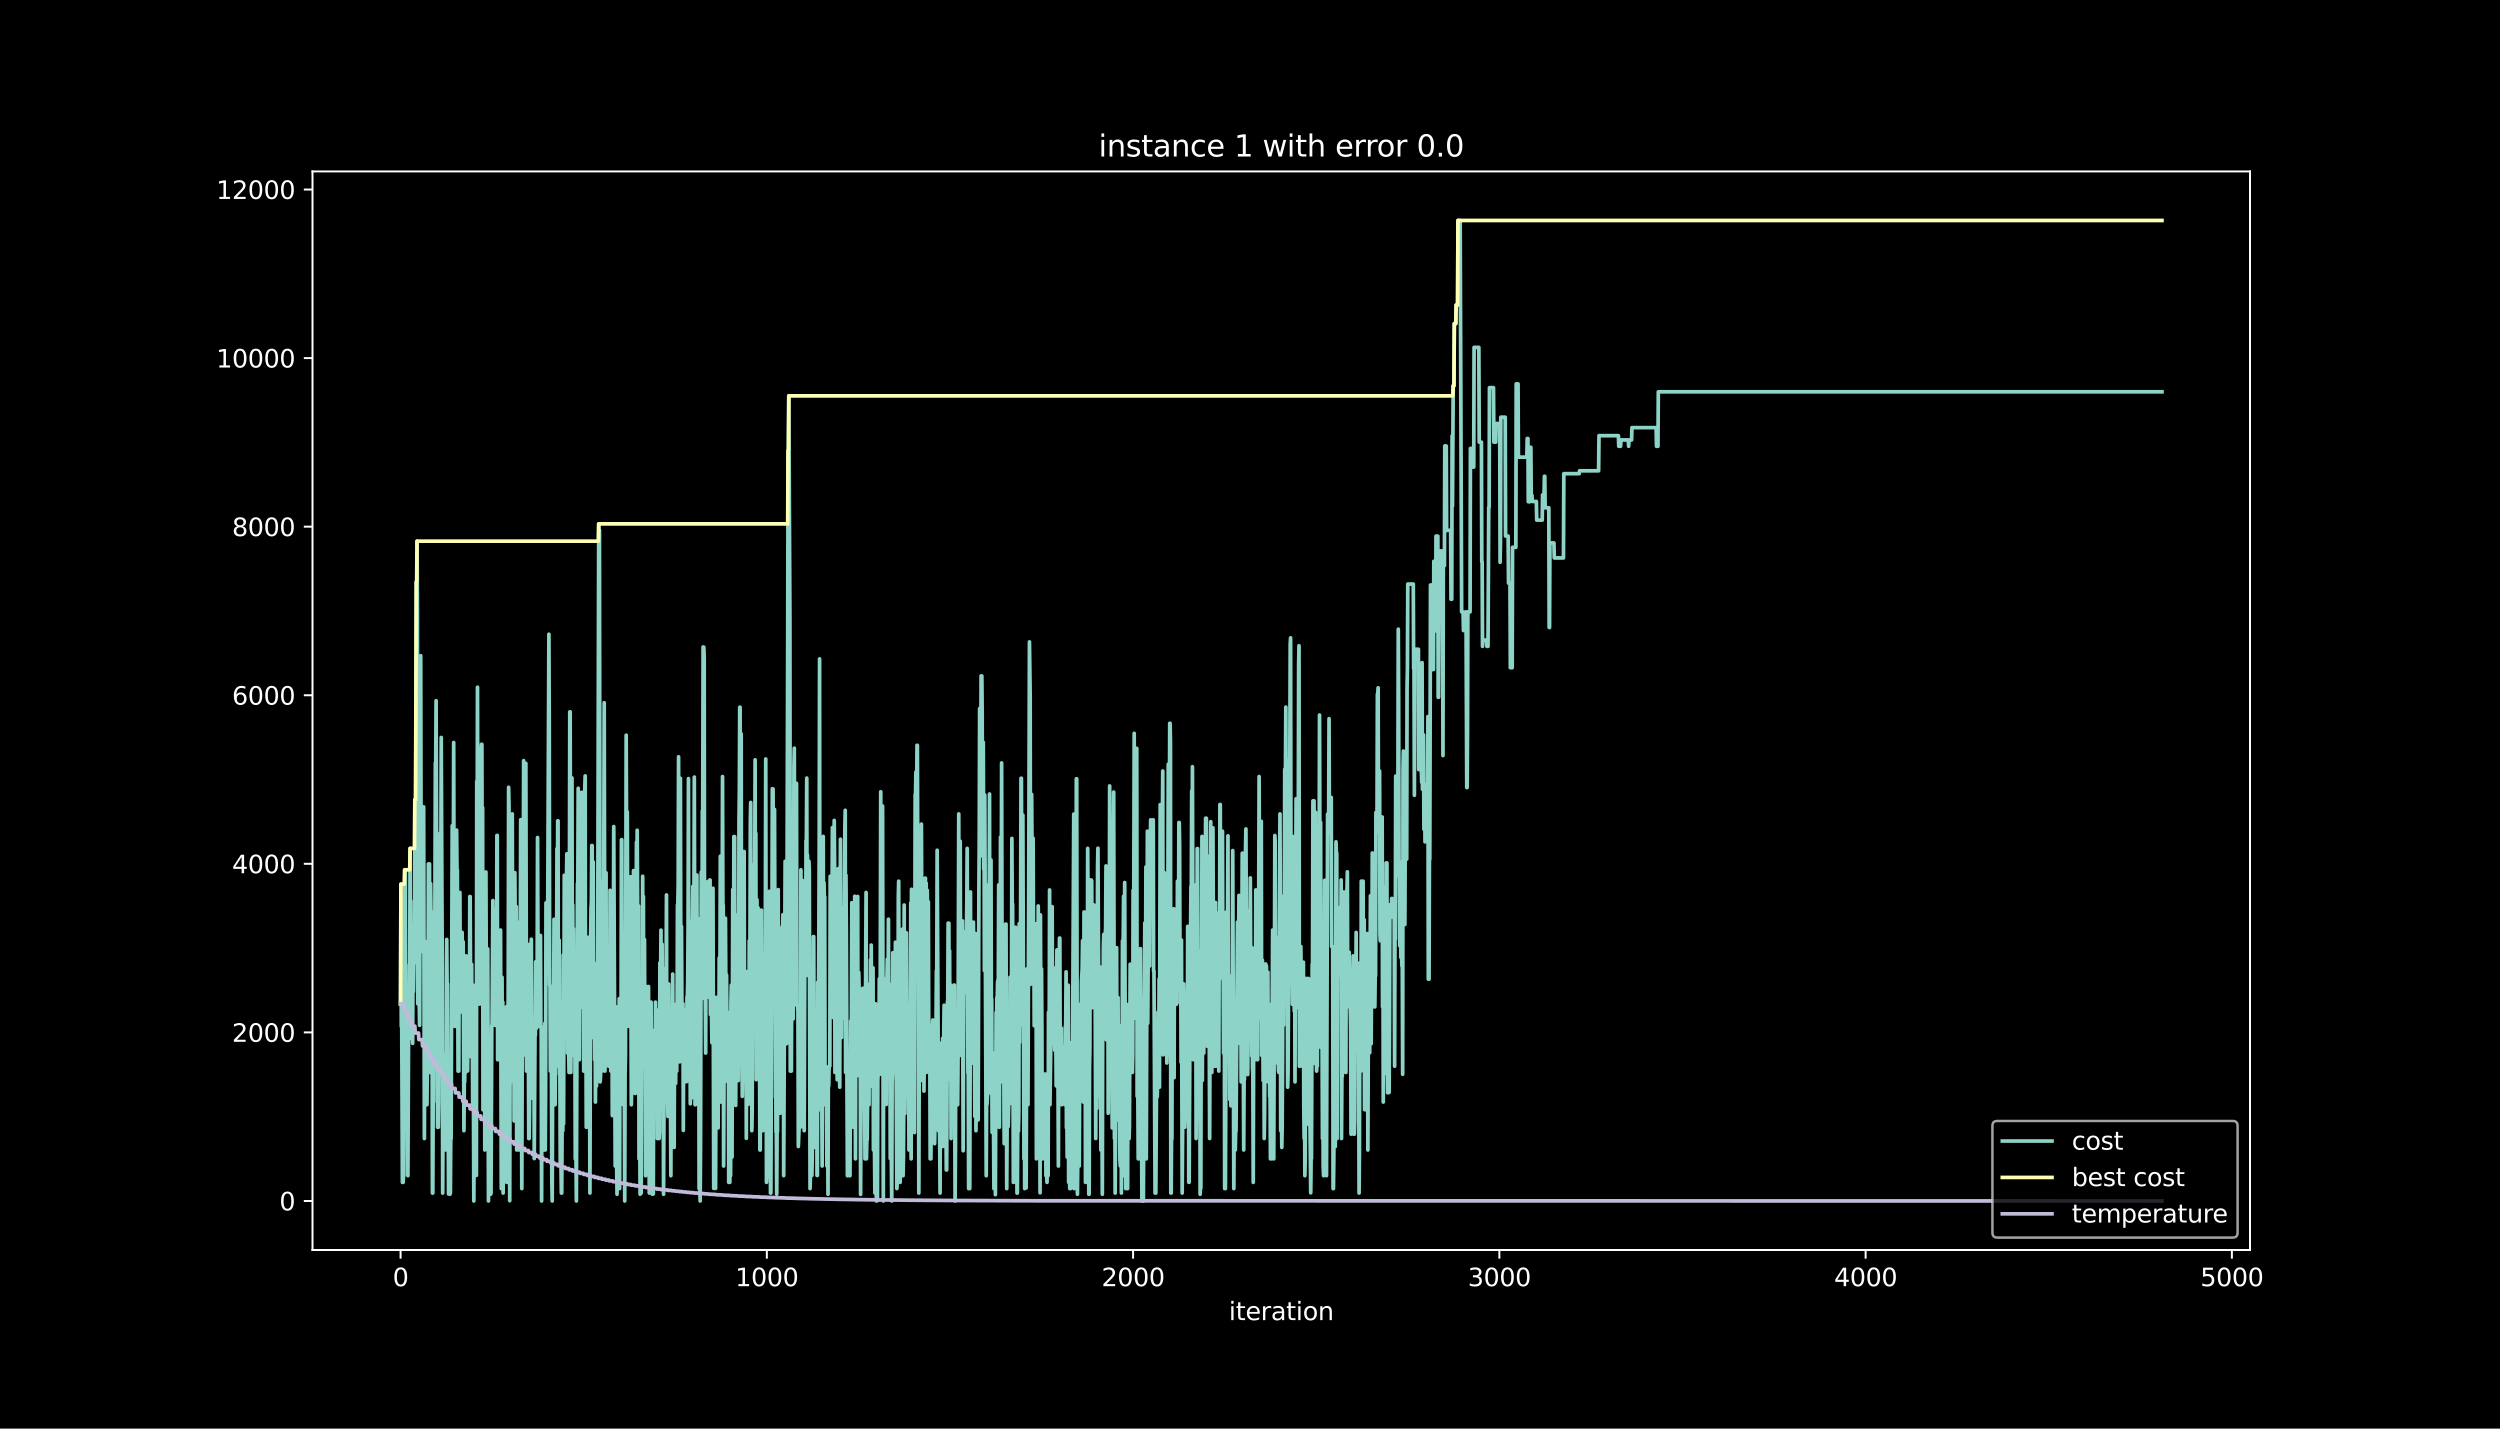 <?xml version="1.0" encoding="utf-8" standalone="no"?>
<!DOCTYPE svg PUBLIC "-//W3C//DTD SVG 1.1//EN"
  "http://www.w3.org/Graphics/SVG/1.1/DTD/svg11.dtd">
<svg height="576pt" version="1.1" viewBox="0 0 1008 576" width="1008pt" xmlns="http://www.w3.org/2000/svg" xmlns:xlink="http://www.w3.org/1999/xlink">
 <defs>
  <style type="text/css">*{stroke-linecap:butt;stroke-linejoin:round;}</style>
 </defs>
 <g id="figure_1">
  <g id="patch_1">
   <path d="M 0 576 
L 1008 576 
L 1008 0 
L 0 0 
z
"/>
  </g>
  <g id="axes_1">
   <g id="patch_2">
    <path d="M 126 504 
L 907.2 504 
L 907.2 69.12 
L 126 69.12 
z
"/>
   </g>
   <g id="matplotlib.axis_1">
    <g id="xtick_1">
     <g id="line2d_1">
      <defs>
       <path d="M 0 0 
L 0 3.5 
" id="m11389ef391" style="stroke:#ffffff;stroke-width:0.8;"/>
      </defs>
      <g>
       <use style="fill:#ffffff;stroke:#ffffff;stroke-width:0.8;" x="161.509" xlink:href="#m11389ef391" y="504"/>
      </g>
     </g>
     <g id="text_1">
      <!-- 0 -->
      <g style="fill:#ffffff;" transform="translate(158.328 518.598)scale(0.1 -0.1)">
       <defs>
        <path d="M 2034 4250 
Q 1547 4250 1301 3770 
Q 1056 3291 1056 2328 
Q 1056 1369 1301 889 
Q 1547 409 2034 409 
Q 2525 409 2770 889 
Q 3016 1369 3016 2328 
Q 3016 3291 2770 3770 
Q 2525 4250 2034 4250 
z
M 2034 4750 
Q 2819 4750 3233 4129 
Q 3647 3509 3647 2328 
Q 3647 1150 3233 529 
Q 2819 -91 2034 -91 
Q 1250 -91 836 529 
Q 422 1150 422 2328 
Q 422 3509 836 4129 
Q 1250 4750 2034 4750 
z
" id="DejaVuSans-30" transform="scale(0.016)"/>
       </defs>
       <use xlink:href="#DejaVuSans-30"/>
      </g>
     </g>
    </g>
    <g id="xtick_2">
     <g id="line2d_2">
      <g>
       <use style="fill:#ffffff;stroke:#ffffff;stroke-width:0.8;" x="309.187" xlink:href="#m11389ef391" y="504"/>
      </g>
     </g>
     <g id="text_2">
      <!-- 1000 -->
      <g style="fill:#ffffff;" transform="translate(296.462 518.598)scale(0.1 -0.1)">
       <defs>
        <path d="M 794 531 
L 1825 531 
L 1825 4091 
L 703 3866 
L 703 4441 
L 1819 4666 
L 2450 4666 
L 2450 531 
L 3481 531 
L 3481 0 
L 794 0 
L 794 531 
z
" id="DejaVuSans-31" transform="scale(0.016)"/>
       </defs>
       <use xlink:href="#DejaVuSans-31"/>
       <use x="63.623" xlink:href="#DejaVuSans-30"/>
       <use x="127.246" xlink:href="#DejaVuSans-30"/>
       <use x="190.869" xlink:href="#DejaVuSans-30"/>
      </g>
     </g>
    </g>
    <g id="xtick_3">
     <g id="line2d_3">
      <g>
       <use style="fill:#ffffff;stroke:#ffffff;stroke-width:0.8;" x="456.864" xlink:href="#m11389ef391" y="504"/>
      </g>
     </g>
     <g id="text_3">
      <!-- 2000 -->
      <g style="fill:#ffffff;" transform="translate(444.139 518.598)scale(0.1 -0.1)">
       <defs>
        <path d="M 1228 531 
L 3431 531 
L 3431 0 
L 469 0 
L 469 531 
Q 828 903 1448 1529 
Q 2069 2156 2228 2338 
Q 2531 2678 2651 2914 
Q 2772 3150 2772 3378 
Q 2772 3750 2511 3984 
Q 2250 4219 1831 4219 
Q 1534 4219 1204 4116 
Q 875 4013 500 3803 
L 500 4441 
Q 881 4594 1212 4672 
Q 1544 4750 1819 4750 
Q 2544 4750 2975 4387 
Q 3406 4025 3406 3419 
Q 3406 3131 3298 2873 
Q 3191 2616 2906 2266 
Q 2828 2175 2409 1742 
Q 1991 1309 1228 531 
z
" id="DejaVuSans-32" transform="scale(0.016)"/>
       </defs>
       <use xlink:href="#DejaVuSans-32"/>
       <use x="63.623" xlink:href="#DejaVuSans-30"/>
       <use x="127.246" xlink:href="#DejaVuSans-30"/>
       <use x="190.869" xlink:href="#DejaVuSans-30"/>
      </g>
     </g>
    </g>
    <g id="xtick_4">
     <g id="line2d_4">
      <g>
       <use style="fill:#ffffff;stroke:#ffffff;stroke-width:0.8;" x="604.542" xlink:href="#m11389ef391" y="504"/>
      </g>
     </g>
     <g id="text_4">
      <!-- 3000 -->
      <g style="fill:#ffffff;" transform="translate(591.817 518.598)scale(0.1 -0.1)">
       <defs>
        <path d="M 2597 2516 
Q 3050 2419 3304 2112 
Q 3559 1806 3559 1356 
Q 3559 666 3084 287 
Q 2609 -91 1734 -91 
Q 1441 -91 1130 -33 
Q 819 25 488 141 
L 488 750 
Q 750 597 1062 519 
Q 1375 441 1716 441 
Q 2309 441 2620 675 
Q 2931 909 2931 1356 
Q 2931 1769 2642 2001 
Q 2353 2234 1838 2234 
L 1294 2234 
L 1294 2753 
L 1863 2753 
Q 2328 2753 2575 2939 
Q 2822 3125 2822 3475 
Q 2822 3834 2567 4026 
Q 2313 4219 1838 4219 
Q 1578 4219 1281 4162 
Q 984 4106 628 3988 
L 628 4550 
Q 988 4650 1302 4700 
Q 1616 4750 1894 4750 
Q 2613 4750 3031 4423 
Q 3450 4097 3450 3541 
Q 3450 3153 3228 2886 
Q 3006 2619 2597 2516 
z
" id="DejaVuSans-33" transform="scale(0.016)"/>
       </defs>
       <use xlink:href="#DejaVuSans-33"/>
       <use x="63.623" xlink:href="#DejaVuSans-30"/>
       <use x="127.246" xlink:href="#DejaVuSans-30"/>
       <use x="190.869" xlink:href="#DejaVuSans-30"/>
      </g>
     </g>
    </g>
    <g id="xtick_5">
     <g id="line2d_5">
      <g>
       <use style="fill:#ffffff;stroke:#ffffff;stroke-width:0.8;" x="752.22" xlink:href="#m11389ef391" y="504"/>
      </g>
     </g>
     <g id="text_5">
      <!-- 4000 -->
      <g style="fill:#ffffff;" transform="translate(739.495 518.598)scale(0.1 -0.1)">
       <defs>
        <path d="M 2419 4116 
L 825 1625 
L 2419 1625 
L 2419 4116 
z
M 2253 4666 
L 3047 4666 
L 3047 1625 
L 3713 1625 
L 3713 1100 
L 3047 1100 
L 3047 0 
L 2419 0 
L 2419 1100 
L 313 1100 
L 313 1709 
L 2253 4666 
z
" id="DejaVuSans-34" transform="scale(0.016)"/>
       </defs>
       <use xlink:href="#DejaVuSans-34"/>
       <use x="63.623" xlink:href="#DejaVuSans-30"/>
       <use x="127.246" xlink:href="#DejaVuSans-30"/>
       <use x="190.869" xlink:href="#DejaVuSans-30"/>
      </g>
     </g>
    </g>
    <g id="xtick_6">
     <g id="line2d_6">
      <g>
       <use style="fill:#ffffff;stroke:#ffffff;stroke-width:0.8;" x="899.897" xlink:href="#m11389ef391" y="504"/>
      </g>
     </g>
     <g id="text_6">
      <!-- 5000 -->
      <g style="fill:#ffffff;" transform="translate(887.172 518.598)scale(0.1 -0.1)">
       <defs>
        <path d="M 691 4666 
L 3169 4666 
L 3169 4134 
L 1269 4134 
L 1269 2991 
Q 1406 3038 1543 3061 
Q 1681 3084 1819 3084 
Q 2600 3084 3056 2656 
Q 3513 2228 3513 1497 
Q 3513 744 3044 326 
Q 2575 -91 1722 -91 
Q 1428 -91 1123 -41 
Q 819 9 494 109 
L 494 744 
Q 775 591 1075 516 
Q 1375 441 1709 441 
Q 2250 441 2565 725 
Q 2881 1009 2881 1497 
Q 2881 1984 2565 2268 
Q 2250 2553 1709 2553 
Q 1456 2553 1204 2497 
Q 953 2441 691 2322 
L 691 4666 
z
" id="DejaVuSans-35" transform="scale(0.016)"/>
       </defs>
       <use xlink:href="#DejaVuSans-35"/>
       <use x="63.623" xlink:href="#DejaVuSans-30"/>
       <use x="127.246" xlink:href="#DejaVuSans-30"/>
       <use x="190.869" xlink:href="#DejaVuSans-30"/>
      </g>
     </g>
    </g>
    <g id="text_7">
     <!-- iteration -->
     <g style="fill:#ffffff;" transform="translate(495.477 532.277)scale(0.1 -0.1)">
      <defs>
       <path d="M 603 3500 
L 1178 3500 
L 1178 0 
L 603 0 
L 603 3500 
z
M 603 4863 
L 1178 4863 
L 1178 4134 
L 603 4134 
L 603 4863 
z
" id="DejaVuSans-69" transform="scale(0.016)"/>
       <path d="M 1172 4494 
L 1172 3500 
L 2356 3500 
L 2356 3053 
L 1172 3053 
L 1172 1153 
Q 1172 725 1289 603 
Q 1406 481 1766 481 
L 2356 481 
L 2356 0 
L 1766 0 
Q 1100 0 847 248 
Q 594 497 594 1153 
L 594 3053 
L 172 3053 
L 172 3500 
L 594 3500 
L 594 4494 
L 1172 4494 
z
" id="DejaVuSans-74" transform="scale(0.016)"/>
       <path d="M 3597 1894 
L 3597 1613 
L 953 1613 
Q 991 1019 1311 708 
Q 1631 397 2203 397 
Q 2534 397 2845 478 
Q 3156 559 3463 722 
L 3463 178 
Q 3153 47 2828 -22 
Q 2503 -91 2169 -91 
Q 1331 -91 842 396 
Q 353 884 353 1716 
Q 353 2575 817 3079 
Q 1281 3584 2069 3584 
Q 2775 3584 3186 3129 
Q 3597 2675 3597 1894 
z
M 3022 2063 
Q 3016 2534 2758 2815 
Q 2500 3097 2075 3097 
Q 1594 3097 1305 2825 
Q 1016 2553 972 2059 
L 3022 2063 
z
" id="DejaVuSans-65" transform="scale(0.016)"/>
       <path d="M 2631 2963 
Q 2534 3019 2420 3045 
Q 2306 3072 2169 3072 
Q 1681 3072 1420 2755 
Q 1159 2438 1159 1844 
L 1159 0 
L 581 0 
L 581 3500 
L 1159 3500 
L 1159 2956 
Q 1341 3275 1631 3429 
Q 1922 3584 2338 3584 
Q 2397 3584 2469 3576 
Q 2541 3569 2628 3553 
L 2631 2963 
z
" id="DejaVuSans-72" transform="scale(0.016)"/>
       <path d="M 2194 1759 
Q 1497 1759 1228 1600 
Q 959 1441 959 1056 
Q 959 750 1161 570 
Q 1363 391 1709 391 
Q 2188 391 2477 730 
Q 2766 1069 2766 1631 
L 2766 1759 
L 2194 1759 
z
M 3341 1997 
L 3341 0 
L 2766 0 
L 2766 531 
Q 2569 213 2275 61 
Q 1981 -91 1556 -91 
Q 1019 -91 701 211 
Q 384 513 384 1019 
Q 384 1609 779 1909 
Q 1175 2209 1959 2209 
L 2766 2209 
L 2766 2266 
Q 2766 2663 2505 2880 
Q 2244 3097 1772 3097 
Q 1472 3097 1187 3025 
Q 903 2953 641 2809 
L 641 3341 
Q 956 3463 1253 3523 
Q 1550 3584 1831 3584 
Q 2591 3584 2966 3190 
Q 3341 2797 3341 1997 
z
" id="DejaVuSans-61" transform="scale(0.016)"/>
       <path d="M 1959 3097 
Q 1497 3097 1228 2736 
Q 959 2375 959 1747 
Q 959 1119 1226 758 
Q 1494 397 1959 397 
Q 2419 397 2687 759 
Q 2956 1122 2956 1747 
Q 2956 2369 2687 2733 
Q 2419 3097 1959 3097 
z
M 1959 3584 
Q 2709 3584 3137 3096 
Q 3566 2609 3566 1747 
Q 3566 888 3137 398 
Q 2709 -91 1959 -91 
Q 1206 -91 779 398 
Q 353 888 353 1747 
Q 353 2609 779 3096 
Q 1206 3584 1959 3584 
z
" id="DejaVuSans-6f" transform="scale(0.016)"/>
       <path d="M 3513 2113 
L 3513 0 
L 2938 0 
L 2938 2094 
Q 2938 2591 2744 2837 
Q 2550 3084 2163 3084 
Q 1697 3084 1428 2787 
Q 1159 2491 1159 1978 
L 1159 0 
L 581 0 
L 581 3500 
L 1159 3500 
L 1159 2956 
Q 1366 3272 1645 3428 
Q 1925 3584 2291 3584 
Q 2894 3584 3203 3211 
Q 3513 2838 3513 2113 
z
" id="DejaVuSans-6e" transform="scale(0.016)"/>
      </defs>
      <use xlink:href="#DejaVuSans-69"/>
      <use x="27.783" xlink:href="#DejaVuSans-74"/>
      <use x="66.992" xlink:href="#DejaVuSans-65"/>
      <use x="128.516" xlink:href="#DejaVuSans-72"/>
      <use x="169.629" xlink:href="#DejaVuSans-61"/>
      <use x="230.908" xlink:href="#DejaVuSans-74"/>
      <use x="270.117" xlink:href="#DejaVuSans-69"/>
      <use x="297.9" xlink:href="#DejaVuSans-6f"/>
      <use x="359.082" xlink:href="#DejaVuSans-6e"/>
     </g>
    </g>
   </g>
   <g id="matplotlib.axis_2">
    <g id="ytick_1">
     <g id="line2d_7">
      <defs>
       <path d="M 0 0 
L -3.5 0 
" id="md870d4b292" style="stroke:#ffffff;stroke-width:0.8;"/>
      </defs>
      <g>
       <use style="fill:#ffffff;stroke:#ffffff;stroke-width:0.8;" x="126" xlink:href="#md870d4b292" y="484.233"/>
      </g>
     </g>
     <g id="text_8">
      <!-- 0 -->
      <g style="fill:#ffffff;" transform="translate(112.638 488.032)scale(0.1 -0.1)">
       <use xlink:href="#DejaVuSans-30"/>
      </g>
     </g>
    </g>
    <g id="ytick_2">
     <g id="line2d_8">
      <g>
       <use style="fill:#ffffff;stroke:#ffffff;stroke-width:0.8;" x="126" xlink:href="#md870d4b292" y="416.263"/>
      </g>
     </g>
     <g id="text_9">
      <!-- 2000 -->
      <g style="fill:#ffffff;" transform="translate(93.55 420.062)scale(0.1 -0.1)">
       <use xlink:href="#DejaVuSans-32"/>
       <use x="63.623" xlink:href="#DejaVuSans-30"/>
       <use x="127.246" xlink:href="#DejaVuSans-30"/>
       <use x="190.869" xlink:href="#DejaVuSans-30"/>
      </g>
     </g>
    </g>
    <g id="ytick_3">
     <g id="line2d_9">
      <g>
       <use style="fill:#ffffff;stroke:#ffffff;stroke-width:0.8;" x="126" xlink:href="#md870d4b292" y="348.293"/>
      </g>
     </g>
     <g id="text_10">
      <!-- 4000 -->
      <g style="fill:#ffffff;" transform="translate(93.55 352.093)scale(0.1 -0.1)">
       <use xlink:href="#DejaVuSans-34"/>
       <use x="63.623" xlink:href="#DejaVuSans-30"/>
       <use x="127.246" xlink:href="#DejaVuSans-30"/>
       <use x="190.869" xlink:href="#DejaVuSans-30"/>
      </g>
     </g>
    </g>
    <g id="ytick_4">
     <g id="line2d_10">
      <g>
       <use style="fill:#ffffff;stroke:#ffffff;stroke-width:0.8;" x="126" xlink:href="#md870d4b292" y="280.324"/>
      </g>
     </g>
     <g id="text_11">
      <!-- 6000 -->
      <g style="fill:#ffffff;" transform="translate(93.55 284.123)scale(0.1 -0.1)">
       <defs>
        <path d="M 2113 2584 
Q 1688 2584 1439 2293 
Q 1191 2003 1191 1497 
Q 1191 994 1439 701 
Q 1688 409 2113 409 
Q 2538 409 2786 701 
Q 3034 994 3034 1497 
Q 3034 2003 2786 2293 
Q 2538 2584 2113 2584 
z
M 3366 4563 
L 3366 3988 
Q 3128 4100 2886 4159 
Q 2644 4219 2406 4219 
Q 1781 4219 1451 3797 
Q 1122 3375 1075 2522 
Q 1259 2794 1537 2939 
Q 1816 3084 2150 3084 
Q 2853 3084 3261 2657 
Q 3669 2231 3669 1497 
Q 3669 778 3244 343 
Q 2819 -91 2113 -91 
Q 1303 -91 875 529 
Q 447 1150 447 2328 
Q 447 3434 972 4092 
Q 1497 4750 2381 4750 
Q 2619 4750 2861 4703 
Q 3103 4656 3366 4563 
z
" id="DejaVuSans-36" transform="scale(0.016)"/>
       </defs>
       <use xlink:href="#DejaVuSans-36"/>
       <use x="63.623" xlink:href="#DejaVuSans-30"/>
       <use x="127.246" xlink:href="#DejaVuSans-30"/>
       <use x="190.869" xlink:href="#DejaVuSans-30"/>
      </g>
     </g>
    </g>
    <g id="ytick_5">
     <g id="line2d_11">
      <g>
       <use style="fill:#ffffff;stroke:#ffffff;stroke-width:0.8;" x="126" xlink:href="#md870d4b292" y="212.354"/>
      </g>
     </g>
     <g id="text_12">
      <!-- 8000 -->
      <g style="fill:#ffffff;" transform="translate(93.55 216.153)scale(0.1 -0.1)">
       <defs>
        <path d="M 2034 2216 
Q 1584 2216 1326 1975 
Q 1069 1734 1069 1313 
Q 1069 891 1326 650 
Q 1584 409 2034 409 
Q 2484 409 2743 651 
Q 3003 894 3003 1313 
Q 3003 1734 2745 1975 
Q 2488 2216 2034 2216 
z
M 1403 2484 
Q 997 2584 770 2862 
Q 544 3141 544 3541 
Q 544 4100 942 4425 
Q 1341 4750 2034 4750 
Q 2731 4750 3128 4425 
Q 3525 4100 3525 3541 
Q 3525 3141 3298 2862 
Q 3072 2584 2669 2484 
Q 3125 2378 3379 2068 
Q 3634 1759 3634 1313 
Q 3634 634 3220 271 
Q 2806 -91 2034 -91 
Q 1263 -91 848 271 
Q 434 634 434 1313 
Q 434 1759 690 2068 
Q 947 2378 1403 2484 
z
M 1172 3481 
Q 1172 3119 1398 2916 
Q 1625 2713 2034 2713 
Q 2441 2713 2670 2916 
Q 2900 3119 2900 3481 
Q 2900 3844 2670 4047 
Q 2441 4250 2034 4250 
Q 1625 4250 1398 4047 
Q 1172 3844 1172 3481 
z
" id="DejaVuSans-38" transform="scale(0.016)"/>
       </defs>
       <use xlink:href="#DejaVuSans-38"/>
       <use x="63.623" xlink:href="#DejaVuSans-30"/>
       <use x="127.246" xlink:href="#DejaVuSans-30"/>
       <use x="190.869" xlink:href="#DejaVuSans-30"/>
      </g>
     </g>
    </g>
    <g id="ytick_6">
     <g id="line2d_12">
      <g>
       <use style="fill:#ffffff;stroke:#ffffff;stroke-width:0.8;" x="126" xlink:href="#md870d4b292" y="144.384"/>
      </g>
     </g>
     <g id="text_13">
      <!-- 10000 -->
      <g style="fill:#ffffff;" transform="translate(87.188 148.184)scale(0.1 -0.1)">
       <use xlink:href="#DejaVuSans-31"/>
       <use x="63.623" xlink:href="#DejaVuSans-30"/>
       <use x="127.246" xlink:href="#DejaVuSans-30"/>
       <use x="190.869" xlink:href="#DejaVuSans-30"/>
       <use x="254.492" xlink:href="#DejaVuSans-30"/>
      </g>
     </g>
    </g>
    <g id="ytick_7">
     <g id="line2d_13">
      <g>
       <use style="fill:#ffffff;stroke:#ffffff;stroke-width:0.8;" x="126" xlink:href="#md870d4b292" y="76.415"/>
      </g>
     </g>
     <g id="text_14">
      <!-- 12000 -->
      <g style="fill:#ffffff;" transform="translate(87.188 80.214)scale(0.1 -0.1)">
       <use xlink:href="#DejaVuSans-31"/>
       <use x="63.623" xlink:href="#DejaVuSans-32"/>
       <use x="127.246" xlink:href="#DejaVuSans-30"/>
       <use x="190.869" xlink:href="#DejaVuSans-30"/>
       <use x="254.492" xlink:href="#DejaVuSans-30"/>
      </g>
     </g>
    </g>
   </g>
   <g id="line2d_14">
    <path clip-path="url(#pedf2e0180b)" d="M 161.509 404.742 
L 161.657 356.484 
L 161.804 413.816 
L 161.952 406.306 
L 162.247 476.722 
L 162.543 476.722 
L 162.691 474.003 
L 162.838 474.003 
L 163.281 350.706 
L 163.429 350.706 
L 163.577 454.496 
L 163.724 433.935 
L 163.872 454.496 
L 164.02 429.449 
L 164.167 444.301 
L 164.315 425.507 
L 164.463 474.037 
L 164.758 410.859 
L 164.906 410.859 
L 165.053 388.905 
L 165.201 388.905 
L 165.349 342.074 
L 165.496 418.642 
L 166.087 418.642 
L 166.235 411.131 
L 166.382 420.681 
L 166.53 382.312 
L 166.678 399.848 
L 166.825 388.294 
L 166.973 363.247 
L 167.121 388.294 
L 167.269 322.397 
L 167.416 333.952 
L 167.564 333.952 
L 167.859 234.614 
L 168.007 256.568 
L 168.155 218.2 
L 168.302 246.543 
L 168.45 404.742 
L 168.893 277.095 
L 169.041 404.742 
L 169.188 413.408 
L 169.484 298.472 
L 169.631 264.385 
L 169.779 340.953 
L 170.074 340.953 
L 170.222 349.585 
L 170.37 383.672 
L 170.665 347.784 
L 170.813 325.32 
L 171.108 459.05 
L 171.403 379.559 
L 171.551 445.422 
L 171.699 445.422 
L 171.847 442.873 
L 171.994 417.826 
L 172.142 445.422 
L 172.29 432.406 
L 172.437 432.406 
L 172.585 424.895 
L 172.733 348.327 
L 172.88 424.895 
L 173.028 348.327 
L 173.176 348.327 
L 173.323 432.406 
L 173.471 422.21 
L 173.619 356.314 
L 173.766 369.772 
L 173.914 369.772 
L 174.062 400.63 
L 174.209 400.63 
L 174.357 481.038 
L 174.505 481.038 
L 174.652 444.335 
L 174.8 444.335 
L 174.948 367.767 
L 175.095 407.665 
L 175.243 404.47 
L 175.538 307.58 
L 175.686 307.58 
L 175.834 282.533 
L 176.425 454.496 
L 176.572 451.777 
L 176.72 454.496 
L 176.868 444.301 
L 177.163 354.513 
L 177.311 384.249 
L 177.458 335.991 
L 177.606 401.887 
L 177.901 297.35 
L 178.197 365.456 
L 178.344 390.503 
L 178.492 481.038 
L 178.64 446.951 
L 178.787 446.849 
L 178.935 463.57 
L 179.083 463.57 
L 179.23 425.201 
L 179.526 463.57 
L 179.673 463.672 
L 179.821 461.123 
L 180.116 378.778 
L 180.264 396.62 
L 180.412 396.62 
L 180.56 447.427 
L 180.707 447.325 
L 180.855 481.412 
L 181.003 436.11 
L 181.298 436.212 
L 181.446 481.514 
L 181.593 481.038 
L 181.741 459.084 
L 181.889 459.084 
L 182.332 332.932 
L 182.479 354.886 
L 182.627 405.966 
L 182.922 299.389 
L 183.07 365.286 
L 183.218 365.286 
L 183.365 413.816 
L 183.513 413.816 
L 183.661 347.92 
L 183.808 413.816 
L 183.956 411.267 
L 184.104 334.7 
L 184.251 350.706 
L 184.399 350.706 
L 184.694 431.862 
L 184.99 431.862 
L 185.138 380.783 
L 185.285 408.107 
L 185.433 359.848 
L 185.581 408.107 
L 185.728 405.388 
L 185.876 405.388 
L 186.171 375.923 
L 186.319 375.923 
L 186.467 383.434 
L 186.614 408.107 
L 186.762 379.763 
L 187.057 455.889 
L 187.205 436.212 
L 187.353 436.212 
L 187.5 427.274 
L 187.648 432.406 
L 187.943 385.405 
L 188.091 409.908 
L 188.239 409.908 
L 188.386 431.862 
L 188.534 431.76 
L 188.682 413.714 
L 188.829 424.589 
L 188.977 413.408 
L 189.272 413.306 
L 189.42 361.48 
L 189.568 361.48 
L 189.863 426.051 
L 190.011 416.025 
L 190.159 388.803 
L 190.306 420.715 
L 190.454 420.273 
L 190.602 445.422 
L 190.749 397.164 
L 191.045 484.233 
L 191.192 454.496 
L 191.635 454.394 
L 191.783 473.935 
L 191.931 439.849 
L 192.078 473.935 
L 192.226 314.988 
L 192.374 356.586 
L 192.521 277.095 
L 192.669 349.075 
L 193.112 348.973 
L 193.26 404.844 
L 193.407 404.844 
L 193.555 370.757 
L 193.703 365.966 
L 193.85 373.476 
L 193.998 302.652 
L 194.146 300.103 
L 194.294 300.103 
L 194.441 376.671 
L 194.589 325.592 
L 194.737 447.495 
L 194.884 390.537 
L 195.032 406.407 
L 195.18 403.859 
L 195.327 370.553 
L 195.475 463.672 
L 195.77 402.669 
L 195.918 351.59 
L 196.066 394.343 
L 196.213 394.241 
L 196.361 455.889 
L 196.509 430.843 
L 196.656 382.584 
L 196.952 484.233 
L 197.099 440.596 
L 197.247 433.086 
L 197.542 433.086 
L 197.69 427.274 
L 197.838 481.514 
L 197.985 481.038 
L 198.281 413.408 
L 198.429 413.408 
L 198.724 363.111 
L 198.872 391.454 
L 199.019 366.407 
L 199.167 388.362 
L 199.315 388.362 
L 199.462 413.408 
L 199.61 369.772 
L 199.758 369.772 
L 199.905 413.408 
L 200.053 379.322 
L 200.201 413.408 
L 200.348 336.841 
L 200.496 336.841 
L 200.644 427.274 
L 200.791 427.274 
L 200.939 393.187 
L 201.087 393.187 
L 201.234 395.804 
L 201.382 393.255 
L 201.53 379.322 
L 201.677 404.742 
L 201.825 375.006 
L 202.12 479.237 
L 202.416 394.037 
L 202.563 429.687 
L 202.711 404.063 
L 202.859 481.038 
L 203.154 431.76 
L 203.302 470.129 
L 203.45 462.618 
L 203.597 424.351 
L 203.745 424.351 
L 203.893 413.408 
L 204.04 413.408 
L 204.188 405.898 
L 204.336 476.722 
L 204.631 476.62 
L 204.926 394.003 
L 205.074 317.435 
L 205.222 324.946 
L 205.517 484.131 
L 205.665 424.487 
L 205.96 424.589 
L 206.108 436.212 
L 206.255 359.644 
L 206.403 407.665 
L 206.551 328.174 
L 206.698 404.946 
L 206.846 377.928 
L 206.994 375.379 
L 207.141 375.379 
L 207.289 451.947 
L 207.585 351.862 
L 207.732 373.952 
L 207.88 373.952 
L 208.028 384.147 
L 208.175 365.558 
L 208.323 463.672 
L 208.471 436.212 
L 208.618 436.212 
L 208.766 411.165 
L 208.914 411.165 
L 209.061 403.655 
L 209.209 463.672 
L 209.357 427.274 
L 209.504 419.764 
L 209.652 371.505 
L 209.8 379.016 
L 209.947 330.485 
L 210.39 479.237 
L 210.538 428.158 
L 210.686 420.647 
L 210.833 425.643 
L 211.129 306.696 
L 211.276 355.226 
L 211.424 329.738 
L 211.572 329.738 
L 211.719 307.784 
L 212.015 307.784 
L 212.31 431.862 
L 212.753 431.862 
L 212.901 380.783 
L 213.196 459.05 
L 213.344 459.05 
L 213.492 448.855 
L 213.639 381.327 
L 214.082 381.225 
L 214.23 378.676 
L 214.525 442.771 
L 214.673 442.771 
L 214.821 429.211 
L 215.116 429.211 
L 215.264 413.306 
L 215.411 467.138 
L 215.707 417.521 
L 215.854 417.521 
L 216.002 387.784 
L 216.15 387.784 
L 216.297 414.598 
L 216.593 388.769 
L 216.741 337.69 
L 217.036 413.816 
L 217.627 413.816 
L 217.774 379.729 
L 217.922 377.181 
L 218.07 413.816 
L 218.217 413.816 
L 218.365 484.233 
L 218.513 431.862 
L 218.66 431.76 
L 218.808 461.123 
L 218.956 463.672 
L 219.103 463.672 
L 219.251 438.625 
L 219.399 438.625 
L 219.546 463.672 
L 219.694 412.593 
L 219.842 463.672 
L 219.989 440.596 
L 220.137 364.028 
L 220.285 387.104 
L 220.432 387.104 
L 220.58 393.561 
L 220.728 393.561 
L 221.319 255.719 
L 221.466 294.088 
L 221.614 397.232 
L 221.762 397.232 
L 221.909 431.862 
L 222.352 431.862 
L 222.5 476.722 
L 222.648 484.233 
L 222.795 444.335 
L 222.943 444.335 
L 223.091 436.824 
L 223.386 370.655 
L 223.681 445.422 
L 223.829 445.422 
L 223.977 424.589 
L 224.124 424.589 
L 224.272 390.503 
L 224.42 390.401 
L 224.567 342.142 
L 224.715 401.786 
L 224.863 330.961 
L 225.01 330.961 
L 225.158 429.891 
L 225.306 427.342 
L 225.454 379.084 
L 225.601 433.255 
L 225.749 433.154 
L 225.897 470.129 
L 226.192 470.027 
L 226.34 481.038 
L 226.487 481.038 
L 226.635 455.889 
L 226.783 404.063 
L 226.93 455.889 
L 227.078 385.065 
L 227.226 453.171 
L 227.521 352.915 
L 227.669 404.063 
L 227.816 365.694 
L 227.964 404.063 
L 228.112 404.063 
L 228.259 402.669 
L 228.407 354.411 
L 228.555 344.249 
L 228.85 424.589 
L 228.998 376.331 
L 229.145 424.589 
L 229.293 424.589 
L 229.441 432.406 
L 229.736 287.019 
L 229.884 287.019 
L 230.179 432.406 
L 230.622 313.663 
L 230.77 413.408 
L 230.918 364.878 
L 231.065 425.507 
L 231.213 374.428 
L 231.361 425.507 
L 231.508 425.507 
L 231.656 400.46 
L 231.804 418.71 
L 231.951 467.24 
L 232.247 467.24 
L 232.394 484.233 
L 232.837 356.212 
L 232.985 356.212 
L 233.133 317.843 
L 233.28 366.373 
L 233.428 341.327 
L 233.576 427.274 
L 233.723 376.195 
L 234.019 393.255 
L 234.166 344.997 
L 234.314 396.076 
L 234.462 319.508 
L 234.757 319.508 
L 234.905 406.238 
L 235.053 406.238 
L 235.2 383.604 
L 235.348 431.862 
L 235.791 317.435 
L 235.939 312.847 
L 236.086 429.891 
L 236.234 407.937 
L 236.382 454.496 
L 236.529 454.496 
L 236.677 451.777 
L 236.825 451.777 
L 236.972 453.171 
L 237.12 426.153 
L 237.268 377.894 
L 237.415 377.894 
L 237.563 426.153 
L 237.711 426.153 
L 237.858 481.038 
L 238.154 378.438 
L 238.301 365.966 
L 238.449 363.417 
L 238.597 340.919 
L 238.745 340.919 
L 238.892 365.966 
L 239.04 418.336 
L 239.188 347.512 
L 239.335 413.408 
L 239.483 388.362 
L 239.631 388.362 
L 239.778 427.274 
L 239.926 388.905 
L 240.074 444.335 
L 240.221 419.288 
L 240.369 415.549 
L 240.517 437.877 
L 240.664 402.227 
L 240.96 402.227 
L 241.403 211.233 
L 241.55 226.526 
L 241.698 213.748 
L 241.993 436.212 
L 242.141 433.663 
L 242.436 385.405 
L 242.584 387.954 
L 242.732 431.862 
L 243.027 355.294 
L 243.323 397.775 
L 243.618 283.348 
L 243.913 431.862 
L 244.061 424.351 
L 244.356 351.896 
L 244.504 424.589 
L 244.799 424.589 
L 244.947 386.22 
L 245.39 429.891 
L 245.538 381.633 
L 245.685 429.891 
L 245.833 413.816 
L 245.981 358.965 
L 246.128 379.559 
L 246.276 431.862 
L 246.719 378.2 
L 246.867 449.772 
L 247.162 449.772 
L 247.457 333.272 
L 248.048 470.129 
L 248.196 470.129 
L 248.491 405.966 
L 248.639 470.129 
L 248.787 481.514 
L 248.934 415.617 
L 249.082 413.069 
L 249.23 442.873 
L 249.377 432.406 
L 249.525 432.406 
L 249.673 402.669 
L 249.82 479.237 
L 249.968 413.34 
L 250.116 413.34 
L 250.263 418.336 
L 250.411 415.142 
L 250.559 338.574 
L 250.706 338.574 
L 250.854 404.47 
L 251.149 404.47 
L 251.297 445.422 
L 251.445 407.053 
L 251.592 445.422 
L 251.74 436.212 
L 251.888 484.233 
L 252.035 433.154 
L 252.183 425.643 
L 252.479 296.433 
L 252.626 337.52 
L 252.774 327.359 
L 252.922 327.359 
L 253.069 378.438 
L 253.217 375.889 
L 253.365 413.816 
L 253.512 388.769 
L 253.808 388.769 
L 253.955 413.816 
L 254.251 353.493 
L 254.546 445.422 
L 254.694 437.911 
L 254.989 365.456 
L 255.137 372.966 
L 255.284 372.966 
L 255.432 351.012 
L 255.727 423.808 
L 255.875 420.613 
L 256.023 440.868 
L 256.17 440.868 
L 256.318 391.522 
L 256.466 386.22 
L 256.613 339.593 
L 256.761 368.854 
L 256.909 334.767 
L 257.352 413.816 
L 257.5 365.286 
L 257.647 467.24 
L 257.795 433.154 
L 258.09 481.514 
L 258.238 451.777 
L 258.386 446.985 
L 258.533 481.038 
L 258.681 424.589 
L 258.829 429.891 
L 258.976 429.891 
L 259.124 353.323 
L 259.272 427.342 
L 259.419 361.446 
L 259.567 429.891 
L 259.715 378.812 
L 259.862 378.812 
L 260.01 422.958 
L 260.158 422.958 
L 260.305 474.037 
L 260.601 397.775 
L 260.748 431.862 
L 261.192 431.862 
L 261.339 397.775 
L 261.487 397.775 
L 261.782 481.038 
L 261.93 440.596 
L 262.078 438.047 
L 262.225 440.596 
L 262.521 404.063 
L 262.668 453.171 
L 262.816 453.171 
L 262.964 481.514 
L 263.259 481.412 
L 263.407 481.412 
L 263.554 432.304 
L 263.702 432.406 
L 263.85 415.413 
L 263.997 429.891 
L 264.145 432.406 
L 264.293 404.063 
L 264.44 429.687 
L 264.736 429.687 
L 264.883 407.223 
L 265.031 459.05 
L 265.179 459.05 
L 265.474 411.165 
L 265.622 459.05 
L 265.77 459.05 
L 265.917 456.331 
L 266.065 388.226 
L 266.213 413.408 
L 266.508 375.039 
L 266.656 438.353 
L 266.803 431.76 
L 266.951 380.681 
L 267.246 430.435 
L 267.394 430.435 
L 267.542 481.514 
L 267.985 390.673 
L 268.132 407.665 
L 268.28 397.469 
L 268.428 397.469 
L 268.575 394.921 
L 268.723 360.834 
L 268.871 439.951 
L 269.166 439.951 
L 269.314 450.146 
L 269.609 396.756 
L 269.757 445.694 
L 269.904 445.694 
L 270.052 444.301 
L 270.348 444.301 
L 270.495 474.037 
L 270.643 422.21 
L 270.791 414.7 
L 270.938 424.895 
L 271.086 414.7 
L 271.234 392.746 
L 271.381 444.572 
L 271.529 437.775 
L 271.677 462.618 
L 271.824 462.618 
L 271.972 417.079 
L 272.12 436.824 
L 272.415 436.824 
L 272.71 404.742 
L 272.858 431.862 
L 273.006 413.408 
L 273.153 364.878 
L 273.301 364.878 
L 273.449 356.212 
L 273.596 305.133 
L 273.744 378.812 
L 273.892 378.812 
L 274.039 428.158 
L 274.335 313.799 
L 274.482 380.783 
L 274.63 373.51 
L 274.778 373.51 
L 274.926 404.81 
L 275.369 404.708 
L 275.516 455.787 
L 275.664 407.257 
L 276.107 407.257 
L 276.255 436.11 
L 276.845 436.11 
L 276.993 402.023 
L 277.141 402.023 
L 277.288 395.702 
L 277.436 373.578 
L 277.584 313.935 
L 277.731 424.589 
L 277.879 424.487 
L 278.027 390.401 
L 278.174 398.217 
L 278.322 445.048 
L 278.47 437.538 
L 278.617 371.641 
L 278.765 371.743 
L 278.913 442.635 
L 279.06 371.811 
L 279.208 371.811 
L 279.356 357.367 
L 279.651 413.408 
L 279.947 313.323 
L 280.242 445.422 
L 280.39 445.422 
L 280.537 440.596 
L 280.685 392.066 
L 280.833 418.71 
L 280.98 352.813 
L 281.128 418.71 
L 281.571 418.71 
L 281.719 370.452 
L 281.866 479.237 
L 282.014 430.979 
L 282.162 479.237 
L 282.309 484.233 
L 282.457 462.279 
L 282.752 351.624 
L 282.9 402.669 
L 283.048 377.928 
L 283.195 326.849 
L 283.343 326.747 
L 283.491 260.85 
L 283.786 260.952 
L 283.934 265.642 
L 284.082 402.669 
L 284.377 402.669 
L 284.525 424.589 
L 284.672 373.51 
L 284.82 366 
L 284.968 373.51 
L 285.115 373.51 
L 285.263 389.517 
L 285.411 355.43 
L 285.706 393.187 
L 285.854 402.125 
L 286.001 363.757 
L 286.149 354.819 
L 286.297 354.819 
L 286.444 409.058 
L 286.74 408.956 
L 286.887 408.956 
L 287.035 420.409 
L 287.183 372.151 
L 287.33 372.049 
L 287.478 358.149 
L 287.773 479.135 
L 287.921 457.181 
L 288.069 479.135 
L 288.512 479.135 
L 288.807 402.125 
L 288.955 436.212 
L 289.25 402.635 
L 289.398 448.175 
L 289.546 454.768 
L 289.693 409.908 
L 289.841 424.589 
L 289.989 386.22 
L 290.136 393.493 
L 290.284 393.493 
L 290.432 345.235 
L 290.579 444.335 
L 290.727 444.335 
L 290.875 392.508 
L 291.022 407.359 
L 291.17 379.016 
L 291.318 313.119 
L 291.465 364.946 
L 291.613 364.946 
L 291.761 470.129 
L 291.908 436.212 
L 292.351 436.11 
L 292.499 370.214 
L 292.647 396.28 
L 292.795 393.085 
L 292.942 393.085 
L 293.09 415.04 
L 293.238 412.491 
L 293.385 415.685 
L 293.533 408.175 
L 293.681 410.826 
L 293.828 476.722 
L 294.124 417.453 
L 294.271 476.722 
L 294.419 446.985 
L 294.567 474.003 
L 294.714 404.742 
L 294.862 397.232 
L 295.01 466.527 
L 295.157 466.527 
L 295.453 358.693 
L 295.6 365.966 
L 295.748 408.141 
L 295.896 337.316 
L 296.191 337.316 
L 296.339 408.141 
L 296.486 369.772 
L 296.634 445.694 
L 296.929 368.99 
L 297.077 368.99 
L 297.225 429.891 
L 297.373 429.891 
L 297.52 381.361 
L 297.668 435.702 
L 297.816 407.359 
L 297.963 330.791 
L 298.111 319.236 
L 298.259 285.15 
L 298.406 285.15 
L 298.554 382.482 
L 298.849 295.855 
L 298.997 413.17 
L 299.145 420.681 
L 299.292 442.058 
L 299.44 429.891 
L 299.588 381.361 
L 299.735 381.361 
L 299.883 413.748 
L 300.031 343.332 
L 300.178 413.816 
L 300.474 413.816 
L 300.621 391.862 
L 300.769 391.76 
L 300.917 458.982 
L 301.064 391.76 
L 301.212 391.76 
L 301.36 445.286 
L 301.655 445.286 
L 301.803 438.897 
L 301.951 438.897 
L 302.098 379.322 
L 302.394 379.322 
L 302.541 331.063 
L 302.689 323.552 
L 302.837 400.12 
L 302.984 378.166 
L 303.132 455.889 
L 303.28 448.379 
L 303.575 348.769 
L 303.723 397.3 
L 303.87 404.81 
L 304.018 366.441 
L 304.166 394.785 
L 304.461 306.356 
L 304.609 412.593 
L 304.756 336.025 
L 304.904 435.329 
L 305.052 413.816 
L 305.199 362.737 
L 305.347 373.51 
L 305.495 373.51 
L 305.642 366 
L 305.79 417.079 
L 306.233 417.079 
L 306.381 463.672 
L 306.529 463.672 
L 306.972 366.951 
L 307.267 443.145 
L 307.415 436.212 
L 307.562 455.889 
L 307.858 385.065 
L 308.005 412.253 
L 308.153 412.253 
L 308.301 430.843 
L 308.448 430.843 
L 308.744 306.016 
L 309.039 476.722 
L 309.187 474.003 
L 309.334 474.003 
L 309.777 369.33 
L 309.925 394.377 
L 310.22 359.372 
L 310.368 359.372 
L 310.664 481.038 
L 310.811 481.038 
L 310.959 442.669 
L 311.107 442.567 
L 311.402 318.013 
L 311.55 318.115 
L 311.697 318.115 
L 311.845 353.969 
L 311.993 353.969 
L 312.14 328.922 
L 312.288 326.373 
L 312.436 374.53 
L 312.583 377.079 
L 312.879 456.365 
L 313.026 456.467 
L 313.174 481.514 
L 313.322 456.331 
L 313.469 456.331 
L 313.765 358.693 
L 313.912 422.21 
L 314.06 373.68 
L 314.208 388.124 
L 314.355 388.124 
L 314.503 448.855 
L 314.651 426.9 
L 314.798 448.753 
L 314.946 436.212 
L 315.094 436.212 
L 315.242 402.125 
L 315.389 424.589 
L 315.537 376.331 
L 315.685 368.82 
L 315.832 368.82 
L 315.98 474.003 
L 316.571 347.274 
L 316.866 380.817 
L 317.014 380.919 
L 317.161 420.817 
L 317.604 258.132 
L 317.752 181.564 
L 317.9 181.564 
L 318.047 159.61 
L 318.49 249.364 
L 318.638 431.862 
L 318.786 355.294 
L 318.933 431.862 
L 319.081 431.862 
L 319.376 365.15 
L 319.524 362.601 
L 319.672 339.967 
L 319.82 410.792 
L 320.115 309.177 
L 320.263 301.666 
L 320.41 367.155 
L 320.558 367.155 
L 320.706 362.601 
L 320.853 384.283 
L 321.001 318.387 
L 321.149 315.838 
L 321.296 405.388 
L 321.592 405.388 
L 321.739 407.937 
L 321.887 462.279 
L 322.182 454.734 
L 322.478 454.734 
L 322.625 427.274 
L 322.773 427.274 
L 322.921 350.706 
L 323.216 454.19 
L 323.511 354.92 
L 323.659 420.817 
L 323.807 418.098 
L 323.955 382.006 
L 324.102 382.006 
L 324.25 455.889 
L 324.545 368.039 
L 324.693 368.039 
L 324.841 389.993 
L 324.988 338.914 
L 325.136 338.914 
L 325.284 313.731 
L 325.431 393.255 
L 325.579 344.725 
L 325.727 380.783 
L 325.874 381.327 
L 326.022 381.327 
L 326.17 347.24 
L 326.317 351.59 
L 326.613 479.237 
L 326.76 474.037 
L 326.908 473.935 
L 327.056 448.889 
L 327.203 448.889 
L 327.351 473.935 
L 327.499 466.425 
L 327.646 400.528 
L 327.794 428.702 
L 327.942 377.622 
L 328.089 377.622 
L 328.385 462.618 
L 328.533 424.895 
L 328.68 444.335 
L 328.828 444.335 
L 328.976 434.139 
L 329.123 408.141 
L 329.271 408.039 
L 329.419 473.935 
L 329.566 473.935 
L 329.714 396.076 
L 329.862 444.335 
L 330.157 376.331 
L 330.305 342.244 
L 330.452 265.676 
L 330.6 447.427 
L 330.748 410.248 
L 330.895 410.248 
L 331.043 379.729 
L 331.486 470.129 
L 331.634 413.816 
L 331.781 413.816 
L 331.929 337.248 
L 332.077 407.665 
L 332.224 355.838 
L 332.372 361.581 
L 332.52 361.581 
L 332.667 445.422 
L 332.815 429.891 
L 332.963 431.862 
L 333.111 431.862 
L 333.258 444.335 
L 333.406 470.129 
L 333.554 436.042 
L 333.701 447.427 
L 333.849 481.514 
L 333.997 430.435 
L 334.144 437.877 
L 334.292 429.789 
L 334.587 429.891 
L 334.735 353.323 
L 335.03 353.323 
L 335.178 367.767 
L 335.326 404.47 
L 335.621 333.68 
L 335.769 333.68 
L 335.916 410.248 
L 336.359 330.791 
L 336.507 349.789 
L 336.655 432.406 
L 336.802 429.687 
L 336.95 432.406 
L 337.098 424.895 
L 337.245 432.406 
L 337.393 411.845 
L 337.541 435.329 
L 337.836 387.784 
L 337.984 350.231 
L 338.279 350.231 
L 338.427 428.871 
L 338.575 438.353 
L 338.87 338.37 
L 339.018 365.966 
L 339.165 365.966 
L 339.313 418.336 
L 339.461 365.966 
L 339.608 410.826 
L 339.756 367.189 
L 339.904 367.189 
L 340.051 374.7 
L 340.199 374.7 
L 340.347 372.151 
L 340.494 386.051 
L 340.642 334.224 
L 340.79 326.713 
L 340.937 432.406 
L 341.085 352.915 
L 341.233 375.006 
L 341.528 444.301 
L 341.676 474.037 
L 341.824 474.037 
L 341.971 466.527 
L 342.267 435.668 
L 342.414 435.668 
L 342.562 474.037 
L 342.71 474.037 
L 343.005 411.607 
L 343.153 411.607 
L 343.3 412.253 
L 343.448 363.994 
L 343.596 437.877 
L 343.743 413.816 
L 343.891 413.816 
L 344.039 454.496 
L 344.186 410.859 
L 344.334 437.877 
L 344.482 374.7 
L 344.629 361.378 
L 344.925 467.24 
L 345.072 390.673 
L 345.22 397.469 
L 345.368 394.921 
L 345.515 427.342 
L 345.663 427.342 
L 345.811 361.446 
L 345.958 433.663 
L 346.106 426.153 
L 346.254 392.066 
L 346.402 399.577 
L 346.549 399.577 
L 346.697 402.023 
L 346.845 402.023 
L 346.992 481.582 
L 347.14 447.495 
L 347.288 442.601 
L 347.583 442.601 
L 347.878 398.455 
L 348.026 412.899 
L 348.174 446.985 
L 348.321 445.422 
L 348.469 445.422 
L 348.617 440.596 
L 348.764 467.24 
L 349.06 384.895 
L 349.207 359.848 
L 349.355 467.24 
L 349.503 459.73 
L 349.65 459.628 
L 349.798 445.422 
L 349.946 396.892 
L 350.093 445.422 
L 350.389 445.422 
L 350.536 404.742 
L 350.684 402.193 
L 350.832 438.047 
L 350.98 386.968 
L 351.127 429.313 
L 351.275 381.055 
L 351.423 412.865 
L 351.57 415.413 
L 351.866 415.413 
L 352.013 390.231 
L 352.161 463.672 
L 352.309 456.161 
L 352.456 463.672 
L 352.604 463.672 
L 352.752 481.038 
L 352.899 404.742 
L 353.047 404.742 
L 353.342 484.233 
L 353.49 484.131 
L 353.638 480.936 
L 353.785 484.131 
L 353.933 435.6 
L 354.081 431.76 
L 354.228 431.76 
L 354.376 433.052 
L 354.524 394.683 
L 354.671 433.052 
L 354.819 433.154 
L 355.114 319.236 
L 355.262 399.067 
L 355.41 394.071 
L 355.558 384.623 
L 355.705 324.98 
L 355.853 324.98 
L 356.148 484.233 
L 356.296 413.408 
L 356.591 413.408 
L 356.739 431.862 
L 356.887 431.862 
L 357.034 432.406 
L 357.182 432.304 
L 357.33 445.32 
L 357.477 394.241 
L 357.625 394.241 
L 357.773 386.73 
L 358.068 404.708 
L 358.216 370.621 
L 358.363 421.701 
L 358.511 396.654 
L 358.659 421.701 
L 358.806 413.714 
L 358.954 467.138 
L 359.397 467.24 
L 359.545 484.233 
L 359.692 436.212 
L 359.84 432.406 
L 359.988 384.147 
L 360.136 421.871 
L 360.431 421.871 
L 360.579 430.979 
L 360.874 430.979 
L 361.022 379.899 
L 361.612 479.237 
L 361.76 476.688 
L 361.908 476.688 
L 362.203 361.48 
L 362.351 355.294 
L 362.498 407.665 
L 362.646 404.946 
L 362.794 474.003 
L 362.941 476.722 
L 363.237 459.016 
L 363.384 393.119 
L 363.532 459.016 
L 363.827 374.632 
L 364.123 474.037 
L 364.271 466.527 
L 364.418 441.48 
L 364.566 364.912 
L 364.714 441.48 
L 364.861 448.99 
L 365.009 431.862 
L 365.157 383.604 
L 365.304 383.604 
L 365.452 376.093 
L 365.747 424.351 
L 365.895 421.803 
L 366.043 424.351 
L 366.19 431.862 
L 366.338 404.742 
L 366.486 463.672 
L 366.633 420.035 
L 366.781 438.047 
L 366.929 440.596 
L 367.076 440.596 
L 367.224 364.028 
L 367.372 467.24 
L 367.519 358.557 
L 367.667 381.055 
L 367.815 384.895 
L 367.962 379.084 
L 368.405 379.084 
L 368.701 456.637 
L 368.996 320.324 
L 369.144 320.324 
L 369.292 311.25 
L 369.587 322.465 
L 369.735 300.511 
L 369.882 300.511 
L 370.178 391.454 
L 370.325 383.672 
L 370.473 481.038 
L 370.621 432.508 
L 370.768 432.508 
L 370.916 432.984 
L 371.064 432.984 
L 371.211 435.702 
L 371.507 332.287 
L 371.802 402.125 
L 372.097 402.125 
L 372.245 394.615 
L 372.393 372.661 
L 372.54 439.917 
L 372.688 424.351 
L 372.836 424.895 
L 372.983 354.071 
L 373.131 354.071 
L 373.279 404.334 
L 373.427 356.076 
L 373.574 432.406 
L 373.722 407.223 
L 373.87 358.965 
L 374.017 373.952 
L 374.165 363.587 
L 374.313 363.587 
L 374.46 413.816 
L 374.608 424.589 
L 374.903 424.589 
L 375.051 467.24 
L 375.199 442.193 
L 375.346 467.24 
L 375.642 413.816 
L 375.937 413.816 
L 376.085 411.267 
L 376.232 433.663 
L 376.528 433.663 
L 376.823 461.123 
L 376.971 453.612 
L 377.118 415.244 
L 377.266 415.244 
L 377.414 413.306 
L 377.561 391.352 
L 377.709 391.352 
L 377.857 342.822 
L 378.448 455.991 
L 378.595 420.375 
L 379.038 481.038 
L 379.186 431.862 
L 379.334 444.335 
L 379.481 422.38 
L 379.629 441.718 
L 379.777 441.718 
L 379.924 462.279 
L 380.072 418.642 
L 380.22 440.596 
L 380.663 405.32 
L 380.81 418.642 
L 380.958 462.279 
L 381.253 449.772 
L 381.401 449.772 
L 381.549 471.726 
L 381.696 471.726 
L 381.992 403.825 
L 382.139 403.825 
L 382.287 372.219 
L 382.583 372.219 
L 382.73 435.125 
L 382.878 383.298 
L 383.026 424.895 
L 383.173 422.346 
L 383.321 397.164 
L 383.469 459.05 
L 383.616 415.413 
L 383.764 440.596 
L 383.912 430.401 
L 384.059 430.401 
L 384.207 445.422 
L 384.502 445.422 
L 384.65 397.164 
L 384.798 397.164 
L 385.093 484.233 
L 385.241 463.672 
L 385.388 415.413 
L 385.684 415.312 
L 385.831 445.422 
L 386.127 445.422 
L 386.274 427.274 
L 386.57 328.174 
L 386.718 418.132 
L 386.865 425.643 
L 387.161 339.185 
L 387.308 405.082 
L 387.899 404.98 
L 388.047 371.301 
L 388.342 463.978 
L 388.637 384.011 
L 388.785 394.037 
L 388.933 383.842 
L 389.08 388.124 
L 389.228 400.256 
L 389.376 375.515 
L 389.523 390.673 
L 389.819 364.028 
L 389.966 342.074 
L 390.262 432.542 
L 390.409 432.542 
L 390.557 479.237 
L 391 479.237 
L 391.148 436.212 
L 391.296 359.644 
L 391.443 428.702 
L 391.591 380.443 
L 391.739 428.702 
L 391.886 377.622 
L 392.182 377.622 
L 392.329 405.898 
L 392.477 371.811 
L 392.625 395.804 
L 392.772 395.804 
L 393.068 450.146 
L 393.363 376.399 
L 393.511 455.889 
L 393.658 430.707 
L 393.806 379.627 
L 393.954 400.46 
L 394.101 451.437 
L 394.397 451.539 
L 394.692 358.693 
L 394.84 336.739 
L 394.987 285.659 
L 395.135 345.303 
L 395.283 337.792 
L 395.43 320.8 
L 395.578 272.541 
L 395.726 289.534 
L 395.874 272.541 
L 396.021 289.432 
L 396.169 337.69 
L 396.317 299.321 
L 396.464 299.321 
L 396.612 350.4 
L 396.76 325.354 
L 396.907 391.352 
L 397.055 320.528 
L 397.646 474.037 
L 397.793 445.422 
L 397.941 445.32 
L 398.236 440.596 
L 398.384 433.086 
L 398.532 433.086 
L 398.679 356.518 
L 398.827 386.051 
L 398.975 320.154 
L 399.122 440.596 
L 399.565 346.73 
L 399.713 405.32 
L 399.861 402.771 
L 400.008 456.535 
L 400.156 431.862 
L 400.304 431.862 
L 400.452 429.891 
L 400.747 479.237 
L 400.895 424.589 
L 401.042 436.212 
L 401.19 433.663 
L 401.338 481.684 
L 401.633 408.243 
L 401.781 428.43 
L 401.928 402.193 
L 402.076 403.417 
L 402.224 395.906 
L 402.371 395.159 
L 402.519 395.159 
L 402.667 356.79 
L 402.814 454.496 
L 402.962 454.496 
L 403.11 405.966 
L 403.257 403.417 
L 403.405 337.52 
L 403.553 342.074 
L 403.7 367.257 
L 403.848 307.614 
L 404.143 436.212 
L 404.291 436.11 
L 404.439 404.64 
L 404.587 431.862 
L 404.734 429.313 
L 404.882 461.123 
L 405.03 412.593 
L 405.177 412.593 
L 405.325 438.489 
L 405.473 372.593 
L 405.62 372.593 
L 405.916 479.237 
L 406.063 454.19 
L 406.506 454.19 
L 406.654 446.679 
L 406.802 420.375 
L 406.949 445.082 
L 407.097 445.082 
L 407.245 394.003 
L 407.54 440.596 
L 407.688 438.047 
L 407.835 403.961 
L 407.983 338.064 
L 408.131 364.504 
L 408.278 364.504 
L 408.574 476.722 
L 408.721 476.62 
L 408.869 430.435 
L 409.017 425.507 
L 409.165 425.507 
L 409.312 381.361 
L 409.46 373.85 
L 409.608 476.722 
L 409.903 402.635 
L 410.051 481.038 
L 410.198 481.038 
L 410.346 455.991 
L 410.641 455.991 
L 410.789 448.99 
L 410.937 372.423 
L 411.084 420.375 
L 411.232 388.362 
L 411.38 413.408 
L 411.675 313.799 
L 411.823 313.799 
L 411.97 353.663 
L 412.118 353.663 
L 412.266 362.737 
L 412.413 328.65 
L 412.856 467.24 
L 413.004 418.982 
L 413.152 479.237 
L 413.299 428.158 
L 413.447 430.605 
L 413.595 427.41 
L 413.743 478.965 
L 414.038 390.639 
L 414.333 445.422 
L 414.481 445.422 
L 414.776 358.795 
L 415.072 258.811 
L 415.367 280.63 
L 415.515 396.892 
L 415.81 320.29 
L 415.958 320.29 
L 416.105 342.244 
L 416.253 342.244 
L 416.401 376.331 
L 416.548 337.962 
L 416.696 376.331 
L 416.844 376.331 
L 416.991 413.578 
L 417.139 413.578 
L 417.287 379.492 
L 417.434 372.491 
L 417.73 372.491 
L 417.877 467.24 
L 418.025 413.816 
L 418.173 432.406 
L 418.321 383.876 
L 418.468 435.702 
L 418.616 365.286 
L 418.764 381.361 
L 418.911 381.361 
L 419.059 429.789 
L 419.207 431.76 
L 419.354 480.936 
L 419.502 368.888 
L 419.797 438.897 
L 419.945 390.673 
L 420.093 415.413 
L 420.24 467.24 
L 420.388 467.24 
L 420.536 440.596 
L 420.831 440.596 
L 420.979 433.086 
L 421.569 433.086 
L 421.717 474.003 
L 421.865 469.211 
L 422.16 476.722 
L 422.308 466.527 
L 422.455 466.527 
L 422.603 474.037 
L 422.751 408.141 
L 422.899 418.336 
L 423.046 415.787 
L 423.194 358.829 
L 423.342 445.422 
L 423.785 413.816 
L 424.08 413.816 
L 424.228 365.558 
L 424.375 413.816 
L 424.523 391.862 
L 424.671 418.642 
L 424.818 418.642 
L 424.966 390.299 
L 425.114 418.642 
L 425.261 423.468 
L 425.409 423.468 
L 425.557 415.957 
L 425.704 415.855 
L 425.852 437.809 
L 426.147 382.992 
L 426.295 428.532 
L 426.443 428.532 
L 426.59 436.042 
L 426.738 470.129 
L 426.886 419.05 
L 427.034 407.971 
L 427.181 378.234 
L 427.329 378.234 
L 427.477 429.211 
L 427.624 414.598 
L 427.92 414.598 
L 428.067 445.422 
L 428.215 427.274 
L 428.363 427.274 
L 428.658 422.041 
L 428.806 422.041 
L 428.953 424.589 
L 429.249 424.589 
L 429.396 445.422 
L 429.544 413.816 
L 429.692 413.816 
L 429.839 391.862 
L 429.987 454.768 
L 430.135 444.572 
L 430.282 466.527 
L 430.43 397.232 
L 430.725 397.232 
L 430.873 476.722 
L 431.021 456.161 
L 431.168 451.539 
L 431.316 479.237 
L 431.464 430.979 
L 431.612 479.237 
L 431.759 479.135 
L 432.055 420.307 
L 432.202 444.301 
L 432.35 444.301 
L 432.941 328.242 
L 433.088 479.237 
L 433.236 479.237 
L 433.384 454.19 
L 433.531 456.467 
L 433.679 379.899 
L 433.827 379.899 
L 433.974 314.003 
L 434.122 314.003 
L 434.417 481.514 
L 434.565 467.24 
L 434.713 470.129 
L 434.86 470.129 
L 435.008 448.175 
L 435.156 470.129 
L 435.303 436.212 
L 435.451 429.891 
L 435.599 404.844 
L 435.746 404.844 
L 435.894 429.891 
L 436.042 395.804 
L 436.337 390.639 
L 436.485 379.322 
L 436.78 444.335 
L 437.076 367.733 
L 437.223 367.733 
L 437.371 400.12 
L 437.519 400.12 
L 437.666 476.722 
L 437.814 454.768 
L 437.962 462.279 
L 438.109 462.177 
L 438.257 418.54 
L 438.405 418.642 
L 438.552 342.074 
L 438.7 364.028 
L 438.995 481.514 
L 439.143 481.514 
L 439.291 430.435 
L 439.438 422.924 
L 439.586 354.819 
L 440.029 354.819 
L 440.177 355.226 
L 440.324 406.306 
L 440.472 405.898 
L 440.62 405.898 
L 440.915 364.878 
L 441.063 364.878 
L 441.211 385.065 
L 441.506 385.065 
L 441.801 459.05 
L 442.097 373.136 
L 442.244 446.951 
L 442.54 349.517 
L 442.687 342.006 
L 442.983 400.188 
L 443.13 441.786 
L 443.278 393.527 
L 443.426 389.789 
L 443.573 411.267 
L 443.721 413.816 
L 443.869 463.672 
L 444.016 463.57 
L 444.164 420.035 
L 444.459 481.514 
L 444.607 415.617 
L 444.755 415.617 
L 444.903 381.531 
L 445.05 376.739 
L 445.346 376.739 
L 445.493 410.826 
L 445.641 376.739 
L 445.789 374.19 
L 445.936 349.143 
L 446.084 419.254 
L 446.232 419.254 
L 446.675 357.163 
L 446.822 448.855 
L 446.97 379.559 
L 447.118 382.788 
L 447.265 382.788 
L 447.413 316.891 
L 447.561 396.382 
L 447.708 345.303 
L 447.856 342.584 
L 448.004 433.935 
L 448.151 426.425 
L 448.299 429.721 
L 448.447 454.768 
L 448.89 337.044 
L 449.037 319.372 
L 449.333 459.084 
L 449.481 434.037 
L 449.628 481.038 
L 449.776 459.084 
L 449.924 410.452 
L 450.071 410.452 
L 450.219 382.108 
L 450.367 440.596 
L 450.514 412.253 
L 450.662 430.843 
L 450.81 402.227 
L 450.957 451.675 
L 451.105 413.306 
L 451.253 445.082 
L 451.4 442.533 
L 451.548 467.58 
L 451.696 470.129 
L 451.843 413.816 
L 451.991 413.816 
L 452.139 481.038 
L 452.286 446.951 
L 452.434 446.951 
L 452.582 379.322 
L 452.877 379.22 
L 453.025 361.378 
L 453.172 474.037 
L 453.468 355.838 
L 453.911 479.237 
L 454.059 479.135 
L 454.206 479.237 
L 454.354 454.19 
L 454.502 479.237 
L 454.649 479.237 
L 454.797 429.891 
L 454.945 429.891 
L 455.092 404.844 
L 455.24 459.084 
L 455.388 454.19 
L 455.683 388.769 
L 455.831 413.816 
L 456.421 413.816 
L 456.569 432.406 
L 456.717 424.895 
L 456.864 358.999 
L 457.012 410.826 
L 457.307 295.685 
L 457.455 349.517 
L 457.603 349.517 
L 457.75 401.344 
L 457.898 401.344 
L 458.046 352.813 
L 458.193 352.711 
L 458.341 301.734 
L 458.489 442.058 
L 458.784 442.058 
L 458.932 467.24 
L 459.08 464.691 
L 459.227 467.24 
L 459.375 442.058 
L 459.523 442.058 
L 459.67 459.05 
L 459.818 382.482 
L 459.966 415.413 
L 460.113 415.413 
L 460.409 484.233 
L 460.556 427.274 
L 460.704 429.891 
L 460.852 436.212 
L 460.999 484.233 
L 461.147 459.05 
L 461.295 407.971 
L 461.442 400.46 
L 461.59 372.117 
L 461.738 375.345 
L 461.885 397.809 
L 462.033 349.551 
L 462.181 467.24 
L 462.624 335.141 
L 462.771 412.593 
L 463.067 368.209 
L 463.215 387.546 
L 463.362 364.47 
L 463.51 389.517 
L 463.658 341.259 
L 463.805 338.71 
L 463.953 330.553 
L 464.101 364.334 
L 464.248 364.334 
L 464.396 356.552 
L 464.544 336.875 
L 464.839 336.875 
L 464.987 330.553 
L 465.134 391.522 
L 465.282 391.522 
L 465.725 481.038 
L 465.873 432.508 
L 466.02 481.038 
L 466.463 414.904 
L 466.611 442.193 
L 466.759 434.683 
L 466.906 408.039 
L 467.054 433.086 
L 467.202 433.086 
L 467.35 394.717 
L 467.497 438.353 
L 467.793 324.436 
L 467.94 331.947 
L 468.088 324.436 
L 468.236 324.436 
L 468.383 331.947 
L 468.531 331.947 
L 468.679 331.437 
L 468.826 310.876 
L 468.974 425.303 
L 469.122 359.406 
L 469.269 359.305 
L 469.417 351.794 
L 469.565 417.69 
L 469.712 366.611 
L 469.86 379.661 
L 470.008 366.611 
L 470.155 387.172 
L 470.303 366.611 
L 470.451 428.6 
L 470.598 422.278 
L 470.746 422.278 
L 471.041 308.123 
L 471.337 308.123 
L 471.484 337.282 
L 471.632 291.641 
L 471.78 291.641 
L 471.928 299.151 
L 472.075 481.038 
L 472.223 481.038 
L 472.371 455.991 
L 472.518 459.186 
L 472.666 388.362 
L 472.814 413.408 
L 472.961 413.408 
L 473.257 366.407 
L 473.404 434.513 
L 473.552 368.616 
L 473.7 382.992 
L 473.847 382.992 
L 473.995 404.946 
L 474.29 404.946 
L 474.438 397.469 
L 474.586 404.47 
L 474.733 355.294 
L 474.881 355.294 
L 475.029 382.618 
L 475.176 379.899 
L 475.324 331.641 
L 475.472 331.641 
L 475.619 340.511 
L 475.767 388.769 
L 475.915 388.769 
L 476.062 386.22 
L 476.21 428.294 
L 476.358 379.016 
L 476.653 481.038 
L 477.244 396.688 
L 477.392 404.198 
L 477.539 454.496 
L 477.687 454.496 
L 477.835 444.301 
L 477.982 444.301 
L 478.13 451.777 
L 478.278 451.777 
L 478.425 447.427 
L 478.721 447.427 
L 478.868 373.51 
L 479.016 373.51 
L 479.164 396.994 
L 479.311 476.688 
L 479.459 476.688 
L 479.902 392.066 
L 480.197 357.367 
L 480.345 357.265 
L 480.493 318.897 
L 480.64 375.039 
L 480.788 309.143 
L 481.084 427.274 
L 481.231 405.32 
L 481.97 405.32 
L 482.117 356.79 
L 482.265 459.05 
L 482.56 418.71 
L 482.708 342.142 
L 482.856 342.142 
L 483.003 390.673 
L 483.151 383.162 
L 483.299 436.824 
L 483.446 444.335 
L 483.594 444.335 
L 483.742 395.804 
L 483.889 481.514 
L 484.037 478.965 
L 484.185 478.965 
L 484.332 402.397 
L 484.48 402.397 
L 484.628 337.248 
L 484.775 435.668 
L 484.923 401.582 
L 485.218 424.589 
L 485.366 424.589 
L 485.514 369.33 
L 485.809 369.33 
L 486.105 329.908 
L 486.4 329.908 
L 486.548 414.292 
L 486.695 421.803 
L 486.843 345.235 
L 487.138 345.235 
L 487.286 396.62 
L 487.434 396.62 
L 487.581 419.152 
L 487.729 459.05 
L 488.172 331.301 
L 488.32 429.313 
L 488.467 402.669 
L 488.615 432.406 
L 488.763 355.838 
L 488.91 355.736 
L 489.058 333.782 
L 489.353 404.844 
L 489.501 429.891 
L 489.797 429.891 
L 489.944 363.994 
L 490.092 363.892 
L 490.24 429.891 
L 490.387 404.844 
L 490.535 404.844 
L 490.683 419.288 
L 490.83 368.209 
L 490.978 408.107 
L 491.126 408.107 
L 491.273 380.783 
L 491.421 431.862 
L 491.569 380.783 
L 491.716 394.785 
L 491.864 324.368 
L 492.012 324.368 
L 492.159 380.681 
L 492.307 383.23 
L 492.455 393.493 
L 492.602 393.493 
L 492.75 386.22 
L 492.898 335.141 
L 493.045 386.22 
L 493.193 386.22 
L 493.341 424.589 
L 493.488 391.454 
L 493.636 391.454 
L 493.784 479.237 
L 493.931 413.34 
L 494.079 479.237 
L 494.227 444.335 
L 494.375 367.767 
L 494.522 367.767 
L 494.67 407.665 
L 494.818 405.116 
L 495.113 337.01 
L 495.261 413.578 
L 495.704 413.578 
L 495.851 443.315 
L 495.999 413.578 
L 496.147 416.127 
L 496.294 445.864 
L 496.442 393.493 
L 496.59 393.493 
L 496.737 443.315 
L 497.033 342.958 
L 497.476 479.237 
L 497.771 424.589 
L 497.919 424.589 
L 498.066 463.672 
L 498.214 456.161 
L 498.362 456.161 
L 498.953 371.811 
L 499.1 371.811 
L 499.248 382.992 
L 499.396 382.992 
L 499.543 361.038 
L 499.691 420.681 
L 499.839 395.498 
L 499.986 417.453 
L 500.282 370.452 
L 500.429 436.212 
L 500.872 344.011 
L 501.02 344.011 
L 501.168 435.329 
L 501.315 427.818 
L 501.463 463.672 
L 501.611 435.329 
L 501.758 435.329 
L 502.054 350.095 
L 502.349 334.224 
L 502.497 367.359 
L 502.792 367.359 
L 503.087 433.255 
L 503.235 410.792 
L 503.383 367.155 
L 503.826 367.155 
L 503.974 392.338 
L 504.121 353.969 
L 504.269 390.095 
L 504.417 394.411 
L 504.564 394.411 
L 504.712 425.779 
L 504.86 382.142 
L 505.007 430.401 
L 505.155 433.086 
L 505.303 476.722 
L 505.45 427.274 
L 506.041 427.274 
L 506.189 424.725 
L 506.336 358.829 
L 506.484 358.829 
L 506.632 424.725 
L 506.779 376.195 
L 506.927 427.274 
L 507.075 427.274 
L 507.222 361.378 
L 507.518 361.378 
L 507.666 313.119 
L 507.961 410.656 
L 508.109 331.165 
L 508.552 331.165 
L 508.699 425.507 
L 508.847 387.138 
L 508.995 387.138 
L 509.29 435.702 
L 509.438 410.52 
L 509.585 410.52 
L 509.733 459.05 
L 509.881 448.855 
L 510.176 388.769 
L 510.324 388.667 
L 510.471 389.415 
L 510.619 389.415 
L 510.767 436.11 
L 510.914 435.6 
L 511.062 395.702 
L 511.21 391.964 
L 511.357 435.6 
L 511.505 435.6 
L 511.653 413.646 
L 511.948 442.058 
L 512.096 442.058 
L 512.244 467.24 
L 512.539 467.24 
L 512.687 404.742 
L 512.982 404.742 
L 513.13 375.006 
L 513.277 404.742 
L 513.425 467.24 
L 513.573 467.24 
L 513.868 387.954 
L 514.016 336.875 
L 514.163 339.423 
L 514.311 387.954 
L 514.459 385.405 
L 514.606 423.23 
L 514.754 416.433 
L 514.902 378.064 
L 515.049 378.064 
L 515.197 428.871 
L 515.345 424.589 
L 515.492 431.862 
L 515.64 432.406 
L 516.083 328.174 
L 516.231 368.854 
L 516.378 455.889 
L 516.526 453.171 
L 516.674 445.66 
L 516.822 462.618 
L 516.969 454.496 
L 517.117 427.274 
L 517.265 361.378 
L 517.412 413.34 
L 517.56 413.34 
L 517.708 364.81 
L 517.855 376.059 
L 518.003 310.162 
L 518.298 310.162 
L 518.446 285.116 
L 518.594 330.655 
L 518.741 306.39 
L 518.889 325.626 
L 519.184 438.353 
L 519.332 433.086 
L 519.627 384.555 
L 519.775 384.555 
L 520.218 259.729 
L 520.366 257.18 
L 520.513 348.905 
L 520.809 348.905 
L 521.104 404.946 
L 521.252 337.248 
L 521.4 348.022 
L 521.547 399.543 
L 521.695 382.618 
L 521.843 407.665 
L 521.99 377.928 
L 522.138 436.212 
L 522.581 322.057 
L 522.729 387.954 
L 523.024 387.954 
L 523.172 406.238 
L 523.467 333.782 
L 523.615 267.885 
L 523.762 260.375 
L 523.91 429.891 
L 524.058 427.342 
L 524.205 429.891 
L 524.353 429.891 
L 524.501 381.633 
L 524.648 396.076 
L 524.796 396.076 
L 524.944 387.954 
L 525.534 387.954 
L 525.682 445.422 
L 525.83 459.05 
L 525.978 431.862 
L 526.125 474.037 
L 526.273 466.527 
L 526.421 394.547 
L 527.602 394.547 
L 527.75 453.476 
L 528.193 453.476 
L 528.488 480.936 
L 528.636 467.138 
L 528.783 467.138 
L 529.079 388.803 
L 529.226 388.803 
L 529.374 322.907 
L 529.817 322.907 
L 529.965 428.769 
L 530.113 413.306 
L 530.408 327.495 
L 530.556 424.895 
L 530.703 402.941 
L 530.851 431.862 
L 530.999 427.274 
L 531.146 429.891 
L 531.294 363.994 
L 531.442 410.826 
L 531.589 400.63 
L 531.737 405.898 
L 532.032 288.31 
L 532.328 397.469 
L 532.475 331.573 
L 532.623 422.38 
L 532.918 422.38 
L 533.066 418.642 
L 533.214 459.084 
L 533.361 414.258 
L 533.509 470.129 
L 533.657 474.037 
L 534.1 354.954 
L 534.395 354.954 
L 534.691 470.129 
L 534.838 474.037 
L 535.134 379.322 
L 535.281 328.242 
L 535.724 328.14 
L 535.872 289.772 
L 536.02 335.685 
L 536.315 335.685 
L 536.463 321.513 
L 536.758 321.513 
L 536.906 381.633 
L 537.349 381.633 
L 537.496 479.237 
L 537.644 479.237 
L 537.792 467.24 
L 537.939 445.286 
L 538.235 445.286 
L 538.382 462.279 
L 538.678 339.423 
L 538.825 344.011 
L 538.973 344.011 
L 539.121 459.05 
L 539.269 393.153 
L 539.416 393.153 
L 539.564 390.605 
L 539.712 390.605 
L 539.859 383.094 
L 540.007 365.966 
L 540.302 365.966 
L 540.45 393.153 
L 540.598 393.153 
L 540.745 354.785 
L 540.893 459.05 
L 541.041 434.003 
L 541.188 434.003 
L 541.336 385.745 
L 541.484 381.633 
L 541.631 359.678 
L 541.779 359.678 
L 541.927 384.147 
L 542.074 384.147 
L 542.222 381.429 
L 542.37 381.429 
L 542.517 432.406 
L 542.665 432.406 
L 542.813 361.581 
L 542.96 359.033 
L 543.108 359.033 
L 543.256 351.522 
L 543.403 405.898 
L 543.699 405.898 
L 543.847 383.944 
L 543.994 383.944 
L 544.142 397.809 
L 544.29 397.809 
L 544.585 414.258 
L 544.733 457.283 
L 544.88 452.083 
L 545.176 452.083 
L 545.323 400.256 
L 545.471 400.256 
L 545.619 385.405 
L 545.766 457.283 
L 546.062 457.283 
L 546.209 452.083 
L 546.357 401.004 
L 546.652 401.004 
L 546.8 375.957 
L 546.948 422.958 
L 547.095 422.958 
L 547.243 403.213 
L 547.391 403.213 
L 547.538 413.408 
L 547.686 388.362 
L 547.982 481.038 
L 548.129 463.672 
L 548.277 392.848 
L 548.425 392.848 
L 548.572 431.862 
L 548.72 431.862 
L 548.868 355.294 
L 549.606 355.294 
L 549.754 404.946 
L 549.901 404.946 
L 550.049 370.859 
L 550.197 447.427 
L 550.344 409.058 
L 550.492 447.427 
L 550.64 447.325 
L 550.787 410.146 
L 550.935 410.146 
L 551.083 415.991 
L 551.23 415.991 
L 551.378 376.399 
L 551.526 463.672 
L 551.673 424.589 
L 552.264 424.487 
L 552.56 361.174 
L 552.707 361.174 
L 552.855 420.817 
L 553.003 395.634 
L 553.15 392.474 
L 553.298 343.943 
L 553.446 343.943 
L 553.741 397.334 
L 553.889 394.615 
L 554.036 394.615 
L 554.184 405.966 
L 554.332 405.966 
L 554.479 393.493 
L 554.627 393.493 
L 554.775 327.597 
L 554.922 328.14 
L 555.218 328.14 
L 555.365 279.882 
L 555.513 279.882 
L 555.661 277.333 
L 555.808 334.224 
L 555.956 334.224 
L 556.104 335.617 
L 556.251 310.876 
L 556.399 376.773 
L 556.547 379.322 
L 556.99 379.322 
L 557.285 329.398 
L 557.433 405.966 
L 557.581 357.435 
L 557.728 444.335 
L 557.876 396.076 
L 558.024 396.076 
L 558.171 432.78 
L 558.319 432.78 
L 558.467 413.816 
L 558.762 413.816 
L 558.91 347.92 
L 559.205 347.92 
L 559.353 427.274 
L 559.5 440.596 
L 560.091 440.494 
L 560.239 413.306 
L 560.386 364.776 
L 560.534 369.772 
L 560.977 369.772 
L 561.125 362.261 
L 561.272 362.261 
L 561.42 369.772 
L 562.159 369.772 
L 562.306 429.891 
L 562.454 378.812 
L 562.602 378.812 
L 562.749 312.915 
L 563.192 312.915 
L 563.34 353.153 
L 563.488 353.153 
L 563.635 319.066 
L 563.783 253.68 
L 563.931 281.343 
L 564.078 347.24 
L 564.226 347.24 
L 564.374 381.327 
L 564.521 381.327 
L 564.669 359.372 
L 564.817 386.017 
L 564.964 385.133 
L 565.112 385.133 
L 565.26 389.517 
L 565.407 389.517 
L 565.555 433.154 
L 565.703 310.332 
L 565.85 302.822 
L 565.998 364.572 
L 566.146 364.572 
L 566.294 372.763 
L 566.441 372.763 
L 566.589 338.676 
L 566.884 338.676 
L 567.032 346.39 
L 567.18 346.39 
L 567.327 277.095 
L 567.475 269.585 
L 567.623 235.498 
L 569.838 235.498 
L 569.985 269.585 
L 570.133 269.585 
L 570.281 320.664 
L 570.429 261.768 
L 571.905 261.768 
L 572.053 310.298 
L 572.496 310.298 
L 572.644 307.75 
L 572.791 310.298 
L 573.087 310.298 
L 573.234 315.43 
L 573.382 267.172 
L 573.53 318.251 
L 573.677 296.297 
L 573.973 296.297 
L 574.12 334.36 
L 574.268 334.36 
L 574.416 316.212 
L 574.563 339.423 
L 574.711 339.321 
L 574.859 322.907 
L 575.597 323.009 
L 575.745 288.922 
L 575.893 394.785 
L 576.188 394.785 
L 576.336 346.526 
L 576.483 346.526 
L 576.779 235.872 
L 577.222 235.872 
L 577.369 240.222 
L 577.517 269.958 
L 577.96 269.958 
L 578.108 226.322 
L 578.403 226.322 
L 578.551 254.359 
L 578.846 254.359 
L 578.994 216.16 
L 579.732 216.16 
L 579.88 281.139 
L 580.028 281.139 
L 580.323 224.963 
L 580.471 222.142 
L 581.357 222.142 
L 581.504 235.6 
L 581.652 228.089 
L 581.8 304.657 
L 581.947 228.089 
L 582.39 228.089 
L 582.538 179.831 
L 582.686 179.729 
L 582.981 179.831 
L 583.129 179.831 
L 583.276 213.917 
L 583.572 213.815 
L 584.901 213.815 
L 585.049 241.615 
L 585.344 241.615 
L 585.492 175.718 
L 585.639 204.062 
L 585.935 155.532 
L 586.23 155.532 
L 586.378 130.485 
L 586.968 130.485 
L 587.116 122.974 
L 587.707 122.974 
L 587.854 88.887 
L 588.741 88.887 
L 589.331 246.713 
L 589.922 246.713 
L 590.07 254.223 
L 590.808 254.223 
L 590.956 246.713 
L 591.103 246.713 
L 591.399 317.537 
L 591.546 317.537 
L 591.694 295.583 
L 591.842 246.713 
L 592.728 246.713 
L 592.876 180.816 
L 593.319 180.816 
L 593.466 188.327 
L 594.205 188.327 
L 594.352 140.068 
L 596.272 140.068 
L 596.42 178.267 
L 597.306 178.267 
L 597.454 226.526 
L 597.601 226.526 
L 597.749 260.613 
L 597.897 258.064 
L 599.373 258.064 
L 599.521 260.613 
L 599.964 260.613 
L 600.259 204.572 
L 600.407 204.572 
L 600.555 156.313 
L 602.179 156.313 
L 602.327 178.267 
L 603.065 178.267 
L 603.213 170.757 
L 604.69 170.757 
L 604.837 226.696 
L 604.985 219.185 
L 605.133 168.208 
L 606.905 168.208 
L 607.053 216.126 
L 608.086 216.126 
L 608.234 235.124 
L 608.825 235.124 
L 608.972 269.211 
L 609.711 269.211 
L 609.858 220.68 
L 611.188 220.68 
L 611.335 154.784 
L 612.074 154.784 
L 612.221 184.317 
L 615.618 184.317 
L 615.766 176.806 
L 616.061 176.806 
L 616.209 202.295 
L 616.799 202.295 
L 616.947 180.34 
L 617.242 180.34 
L 617.39 199.746 
L 617.685 199.746 
L 617.833 202.193 
L 619.457 202.193 
L 619.605 209.703 
L 621.82 209.703 
L 621.968 199.542 
L 622.559 199.542 
L 622.706 192.031 
L 622.854 192.031 
L 623.002 204.742 
L 624.479 204.742 
L 624.626 253 
L 624.774 253 
L 624.922 218.913 
L 626.546 218.913 
L 626.694 224.963 
L 630.386 224.963 
L 630.533 190.978 
L 636.736 190.978 
L 636.883 189.822 
L 644.563 189.822 
L 644.71 175.651 
L 652.537 175.651 
L 652.685 179.933 
L 653.423 179.933 
L 653.571 177.384 
L 656.525 177.384 
L 656.672 179.933 
L 656.82 177.384 
L 657.854 177.384 
L 658.001 172.422 
L 667.748 172.422 
L 667.896 179.933 
L 668.486 179.933 
L 668.634 157.978 
L 871.691 157.978 
L 871.691 157.978 
" style="fill:none;stroke:#8dd3c7;stroke-linecap:square;stroke-width:1.5;"/>
   </g>
   <g id="line2d_15">
    <path clip-path="url(#pedf2e0180b)" d="M 161.509 404.742 
L 161.657 356.484 
L 162.986 356.484 
L 163.134 350.706 
L 165.201 350.706 
L 165.349 342.074 
L 167.121 342.074 
L 167.269 322.397 
L 167.564 322.397 
L 167.859 234.614 
L 168.007 234.614 
L 168.155 218.2 
L 241.255 218.2 
L 241.403 211.233 
L 317.604 211.233 
L 317.752 181.564 
L 317.9 181.564 
L 318.047 159.61 
L 585.787 159.61 
L 585.935 155.532 
L 586.23 155.532 
L 586.378 130.485 
L 586.968 130.485 
L 587.116 122.974 
L 587.707 122.974 
L 587.854 88.887 
L 871.691 88.887 
L 871.691 88.887 
" style="fill:none;stroke:#feffb3;stroke-linecap:square;stroke-width:1.5;"/>
   </g>
   <g id="line2d_16">
    <path clip-path="url(#pedf2e0180b)" d="M 161.509 404.742 
L 162.838 404.742 
L 162.986 407.865 
L 164.315 407.865 
L 164.463 410.866 
L 165.792 410.866 
L 165.939 413.748 
L 167.269 413.748 
L 167.416 416.517 
L 168.745 416.517 
L 168.893 419.178 
L 170.222 419.178 
L 170.37 421.733 
L 171.699 421.733 
L 171.847 424.189 
L 173.176 424.189 
L 173.323 426.548 
L 174.652 426.548 
L 174.8 428.814 
L 176.129 428.814 
L 176.277 430.991 
L 177.606 430.991 
L 177.754 433.083 
L 179.083 433.083 
L 179.23 435.093 
L 180.56 435.093 
L 180.707 437.023 
L 182.036 437.023 
L 182.184 438.878 
L 183.513 438.878 
L 183.661 440.66 
L 184.99 440.66 
L 185.138 442.372 
L 186.467 442.372 
L 186.614 444.016 
L 187.943 444.016 
L 188.091 445.596 
L 189.42 445.596 
L 189.568 447.114 
L 190.897 447.114 
L 191.045 448.573 
L 192.374 448.573 
L 192.521 449.974 
L 193.85 449.974 
L 193.998 451.32 
L 195.327 451.32 
L 195.475 452.613 
L 196.804 452.613 
L 196.952 453.855 
L 198.281 453.855 
L 198.429 455.048 
L 199.758 455.048 
L 199.905 456.195 
L 201.234 456.195 
L 201.382 457.297 
L 202.711 457.297 
L 202.859 458.355 
L 204.188 458.355 
L 204.336 459.371 
L 205.665 459.371 
L 205.812 460.348 
L 207.141 460.348 
L 207.289 461.287 
L 208.618 461.287 
L 208.766 462.188 
L 210.095 462.188 
L 210.243 463.054 
L 211.572 463.054 
L 211.719 463.886 
L 213.049 463.886 
L 213.196 464.686 
L 214.525 464.686 
L 214.673 465.454 
L 216.002 465.454 
L 216.15 466.191 
L 217.479 466.191 
L 217.627 466.9 
L 218.956 466.9 
L 219.103 467.581 
L 220.432 467.581 
L 220.58 468.235 
L 221.909 468.235 
L 222.057 468.864 
L 223.386 468.864 
L 223.534 469.468 
L 224.863 469.468 
L 225.01 470.048 
L 226.34 470.048 
L 226.487 470.605 
L 227.816 470.605 
L 227.964 471.14 
L 229.293 471.14 
L 229.441 471.655 
L 230.77 471.655 
L 230.918 472.149 
L 232.247 472.149 
L 232.394 472.624 
L 233.723 472.624 
L 233.871 473.08 
L 235.2 473.08 
L 235.348 473.518 
L 236.677 473.518 
L 236.825 473.939 
L 238.154 473.939 
L 238.301 474.343 
L 239.631 474.343 
L 239.778 474.732 
L 241.107 474.732 
L 241.255 475.105 
L 242.584 475.105 
L 242.732 475.464 
L 244.061 475.464 
L 244.209 475.808 
L 245.538 475.808 
L 245.685 476.139 
L 247.014 476.139 
L 247.162 476.457 
L 248.491 476.457 
L 248.639 476.763 
L 249.968 476.763 
L 250.116 477.056 
L 251.445 477.056 
L 251.592 477.338 
L 252.922 477.338 
L 253.069 477.609 
L 254.398 477.609 
L 254.546 477.869 
L 255.875 477.869 
L 256.023 478.119 
L 257.352 478.119 
L 257.5 478.359 
L 258.829 478.359 
L 258.976 478.59 
L 260.305 478.59 
L 260.453 478.812 
L 261.782 478.812 
L 261.93 479.025 
L 263.259 479.025 
L 263.407 479.229 
L 264.736 479.229 
L 264.883 479.426 
L 266.213 479.426 
L 266.36 479.615 
L 267.689 479.615 
L 267.837 479.796 
L 269.166 479.796 
L 269.314 479.971 
L 270.643 479.971 
L 270.938 480.138 
L 272.12 480.138 
L 272.415 480.299 
L 273.596 480.299 
L 273.892 480.453 
L 275.073 480.453 
L 275.369 480.602 
L 276.55 480.602 
L 276.845 480.745 
L 278.027 480.745 
L 278.322 480.882 
L 279.504 480.882 
L 279.799 481.013 
L 280.98 481.013 
L 281.276 481.14 
L 282.457 481.14 
L 282.752 481.261 
L 283.934 481.261 
L 284.229 481.378 
L 285.411 481.378 
L 285.706 481.49 
L 288.364 481.598 
L 288.66 481.701 
L 291.318 481.801 
L 291.613 481.896 
L 294.271 481.988 
L 294.567 482.076 
L 297.225 482.161 
L 297.52 482.242 
L 300.178 482.321 
L 300.474 482.396 
L 303.132 482.468 
L 303.427 482.537 
L 306.086 482.604 
L 306.381 482.668 
L 309.039 482.729 
L 309.482 482.788 
L 311.993 482.845 
L 312.436 482.9 
L 316.423 483.002 
L 316.866 483.051 
L 320.853 483.142 
L 321.296 483.185 
L 325.284 483.265 
L 325.874 483.303 
L 331.191 483.409 
L 331.781 483.441 
L 337.098 483.531 
L 337.836 483.558 
L 344.482 483.658 
L 345.22 483.681 
L 353.342 483.781 
L 354.376 483.799 
L 365.157 483.905 
L 366.486 483.918 
L 381.401 484.022 
L 383.616 484.038 
L 415.367 484.149 
L 420.831 484.161 
L 871.691 484.233 
L 871.691 484.233 
" style="fill:none;stroke:#bfbbd9;stroke-linecap:square;stroke-width:1.5;"/>
   </g>
   <g id="patch_3">
    <path d="M 126 504 
L 126 69.12 
" style="fill:none;stroke:#ffffff;stroke-linecap:square;stroke-linejoin:miter;stroke-width:0.8;"/>
   </g>
   <g id="patch_4">
    <path d="M 907.2 504 
L 907.2 69.12 
" style="fill:none;stroke:#ffffff;stroke-linecap:square;stroke-linejoin:miter;stroke-width:0.8;"/>
   </g>
   <g id="patch_5">
    <path d="M 126 504 
L 907.2 504 
" style="fill:none;stroke:#ffffff;stroke-linecap:square;stroke-linejoin:miter;stroke-width:0.8;"/>
   </g>
   <g id="patch_6">
    <path d="M 126 69.12 
L 907.2 69.12 
" style="fill:none;stroke:#ffffff;stroke-linecap:square;stroke-linejoin:miter;stroke-width:0.8;"/>
   </g>
   <g id="text_15">
    <!-- instance 1 with error 0.0 -->
    <g style="fill:#ffffff;" transform="translate(442.944 63.12)scale(0.12 -0.12)">
     <defs>
      <path d="M 2834 3397 
L 2834 2853 
Q 2591 2978 2328 3040 
Q 2066 3103 1784 3103 
Q 1356 3103 1142 2972 
Q 928 2841 928 2578 
Q 928 2378 1081 2264 
Q 1234 2150 1697 2047 
L 1894 2003 
Q 2506 1872 2764 1633 
Q 3022 1394 3022 966 
Q 3022 478 2636 193 
Q 2250 -91 1575 -91 
Q 1294 -91 989 -36 
Q 684 19 347 128 
L 347 722 
Q 666 556 975 473 
Q 1284 391 1588 391 
Q 1994 391 2212 530 
Q 2431 669 2431 922 
Q 2431 1156 2273 1281 
Q 2116 1406 1581 1522 
L 1381 1569 
Q 847 1681 609 1914 
Q 372 2147 372 2553 
Q 372 3047 722 3315 
Q 1072 3584 1716 3584 
Q 2034 3584 2315 3537 
Q 2597 3491 2834 3397 
z
" id="DejaVuSans-73" transform="scale(0.016)"/>
      <path d="M 3122 3366 
L 3122 2828 
Q 2878 2963 2633 3030 
Q 2388 3097 2138 3097 
Q 1578 3097 1268 2742 
Q 959 2388 959 1747 
Q 959 1106 1268 751 
Q 1578 397 2138 397 
Q 2388 397 2633 464 
Q 2878 531 3122 666 
L 3122 134 
Q 2881 22 2623 -34 
Q 2366 -91 2075 -91 
Q 1284 -91 818 406 
Q 353 903 353 1747 
Q 353 2603 823 3093 
Q 1294 3584 2113 3584 
Q 2378 3584 2631 3529 
Q 2884 3475 3122 3366 
z
" id="DejaVuSans-63" transform="scale(0.016)"/>
      <path id="DejaVuSans-20" transform="scale(0.016)"/>
      <path d="M 269 3500 
L 844 3500 
L 1563 769 
L 2278 3500 
L 2956 3500 
L 3675 769 
L 4391 3500 
L 4966 3500 
L 4050 0 
L 3372 0 
L 2619 2869 
L 1863 0 
L 1184 0 
L 269 3500 
z
" id="DejaVuSans-77" transform="scale(0.016)"/>
      <path d="M 3513 2113 
L 3513 0 
L 2938 0 
L 2938 2094 
Q 2938 2591 2744 2837 
Q 2550 3084 2163 3084 
Q 1697 3084 1428 2787 
Q 1159 2491 1159 1978 
L 1159 0 
L 581 0 
L 581 4863 
L 1159 4863 
L 1159 2956 
Q 1366 3272 1645 3428 
Q 1925 3584 2291 3584 
Q 2894 3584 3203 3211 
Q 3513 2838 3513 2113 
z
" id="DejaVuSans-68" transform="scale(0.016)"/>
      <path d="M 684 794 
L 1344 794 
L 1344 0 
L 684 0 
L 684 794 
z
" id="DejaVuSans-2e" transform="scale(0.016)"/>
     </defs>
     <use xlink:href="#DejaVuSans-69"/>
     <use x="27.783" xlink:href="#DejaVuSans-6e"/>
     <use x="91.162" xlink:href="#DejaVuSans-73"/>
     <use x="143.262" xlink:href="#DejaVuSans-74"/>
     <use x="182.471" xlink:href="#DejaVuSans-61"/>
     <use x="243.75" xlink:href="#DejaVuSans-6e"/>
     <use x="307.129" xlink:href="#DejaVuSans-63"/>
     <use x="362.109" xlink:href="#DejaVuSans-65"/>
     <use x="423.633" xlink:href="#DejaVuSans-20"/>
     <use x="455.42" xlink:href="#DejaVuSans-31"/>
     <use x="519.043" xlink:href="#DejaVuSans-20"/>
     <use x="550.83" xlink:href="#DejaVuSans-77"/>
     <use x="632.617" xlink:href="#DejaVuSans-69"/>
     <use x="660.4" xlink:href="#DejaVuSans-74"/>
     <use x="699.609" xlink:href="#DejaVuSans-68"/>
     <use x="762.988" xlink:href="#DejaVuSans-20"/>
     <use x="794.775" xlink:href="#DejaVuSans-65"/>
     <use x="856.299" xlink:href="#DejaVuSans-72"/>
     <use x="895.662" xlink:href="#DejaVuSans-72"/>
     <use x="934.525" xlink:href="#DejaVuSans-6f"/>
     <use x="995.707" xlink:href="#DejaVuSans-72"/>
     <use x="1036.82" xlink:href="#DejaVuSans-20"/>
     <use x="1068.607" xlink:href="#DejaVuSans-30"/>
     <use x="1132.23" xlink:href="#DejaVuSans-2e"/>
     <use x="1164.018" xlink:href="#DejaVuSans-30"/>
    </g>
   </g>
   <g id="legend_1">
    <g id="patch_7">
     <path d="M 805.348 499 
L 900.2 499 
Q 902.2 499 902.2 497 
L 902.2 453.966 
Q 902.2 451.966 900.2 451.966 
L 805.348 451.966 
Q 803.348 451.966 803.348 453.966 
L 803.348 497 
Q 803.348 499 805.348 499 
z
" style="opacity:0.8;stroke:#cccccc;stroke-linejoin:miter;"/>
    </g>
    <g id="line2d_17">
     <path d="M 807.348 460.064 
L 827.348 460.064 
" style="fill:none;stroke:#8dd3c7;stroke-linecap:square;stroke-width:1.5;"/>
    </g>
    <g id="line2d_18"/>
    <g id="text_16">
     <!-- cost -->
     <g style="fill:#ffffff;" transform="translate(835.348 463.564)scale(0.1 -0.1)">
      <use xlink:href="#DejaVuSans-63"/>
      <use x="54.98" xlink:href="#DejaVuSans-6f"/>
      <use x="116.162" xlink:href="#DejaVuSans-73"/>
      <use x="168.262" xlink:href="#DejaVuSans-74"/>
     </g>
    </g>
    <g id="line2d_19">
     <path d="M 807.348 474.742 
L 827.348 474.742 
" style="fill:none;stroke:#feffb3;stroke-linecap:square;stroke-width:1.5;"/>
    </g>
    <g id="line2d_20"/>
    <g id="text_17">
     <!-- best cost -->
     <g style="fill:#ffffff;" transform="translate(835.348 478.242)scale(0.1 -0.1)">
      <defs>
       <path d="M 3116 1747 
Q 3116 2381 2855 2742 
Q 2594 3103 2138 3103 
Q 1681 3103 1420 2742 
Q 1159 2381 1159 1747 
Q 1159 1113 1420 752 
Q 1681 391 2138 391 
Q 2594 391 2855 752 
Q 3116 1113 3116 1747 
z
M 1159 2969 
Q 1341 3281 1617 3432 
Q 1894 3584 2278 3584 
Q 2916 3584 3314 3078 
Q 3713 2572 3713 1747 
Q 3713 922 3314 415 
Q 2916 -91 2278 -91 
Q 1894 -91 1617 61 
Q 1341 213 1159 525 
L 1159 0 
L 581 0 
L 581 4863 
L 1159 4863 
L 1159 2969 
z
" id="DejaVuSans-62" transform="scale(0.016)"/>
      </defs>
      <use xlink:href="#DejaVuSans-62"/>
      <use x="63.477" xlink:href="#DejaVuSans-65"/>
      <use x="125" xlink:href="#DejaVuSans-73"/>
      <use x="177.1" xlink:href="#DejaVuSans-74"/>
      <use x="216.309" xlink:href="#DejaVuSans-20"/>
      <use x="248.096" xlink:href="#DejaVuSans-63"/>
      <use x="303.076" xlink:href="#DejaVuSans-6f"/>
      <use x="364.258" xlink:href="#DejaVuSans-73"/>
      <use x="416.357" xlink:href="#DejaVuSans-74"/>
     </g>
    </g>
    <g id="line2d_21">
     <path d="M 807.348 489.42 
L 827.348 489.42 
" style="fill:none;stroke:#bfbbd9;stroke-linecap:square;stroke-width:1.5;"/>
    </g>
    <g id="line2d_22"/>
    <g id="text_18">
     <!-- temperature -->
     <g style="fill:#ffffff;" transform="translate(835.348 492.92)scale(0.1 -0.1)">
      <defs>
       <path d="M 3328 2828 
Q 3544 3216 3844 3400 
Q 4144 3584 4550 3584 
Q 5097 3584 5394 3201 
Q 5691 2819 5691 2113 
L 5691 0 
L 5113 0 
L 5113 2094 
Q 5113 2597 4934 2840 
Q 4756 3084 4391 3084 
Q 3944 3084 3684 2787 
Q 3425 2491 3425 1978 
L 3425 0 
L 2847 0 
L 2847 2094 
Q 2847 2600 2669 2842 
Q 2491 3084 2119 3084 
Q 1678 3084 1418 2786 
Q 1159 2488 1159 1978 
L 1159 0 
L 581 0 
L 581 3500 
L 1159 3500 
L 1159 2956 
Q 1356 3278 1631 3431 
Q 1906 3584 2284 3584 
Q 2666 3584 2933 3390 
Q 3200 3197 3328 2828 
z
" id="DejaVuSans-6d" transform="scale(0.016)"/>
       <path d="M 1159 525 
L 1159 -1331 
L 581 -1331 
L 581 3500 
L 1159 3500 
L 1159 2969 
Q 1341 3281 1617 3432 
Q 1894 3584 2278 3584 
Q 2916 3584 3314 3078 
Q 3713 2572 3713 1747 
Q 3713 922 3314 415 
Q 2916 -91 2278 -91 
Q 1894 -91 1617 61 
Q 1341 213 1159 525 
z
M 3116 1747 
Q 3116 2381 2855 2742 
Q 2594 3103 2138 3103 
Q 1681 3103 1420 2742 
Q 1159 2381 1159 1747 
Q 1159 1113 1420 752 
Q 1681 391 2138 391 
Q 2594 391 2855 752 
Q 3116 1113 3116 1747 
z
" id="DejaVuSans-70" transform="scale(0.016)"/>
       <path d="M 544 1381 
L 544 3500 
L 1119 3500 
L 1119 1403 
Q 1119 906 1312 657 
Q 1506 409 1894 409 
Q 2359 409 2629 706 
Q 2900 1003 2900 1516 
L 2900 3500 
L 3475 3500 
L 3475 0 
L 2900 0 
L 2900 538 
Q 2691 219 2414 64 
Q 2138 -91 1772 -91 
Q 1169 -91 856 284 
Q 544 659 544 1381 
z
M 1991 3584 
L 1991 3584 
z
" id="DejaVuSans-75" transform="scale(0.016)"/>
      </defs>
      <use xlink:href="#DejaVuSans-74"/>
      <use x="39.209" xlink:href="#DejaVuSans-65"/>
      <use x="100.732" xlink:href="#DejaVuSans-6d"/>
      <use x="198.145" xlink:href="#DejaVuSans-70"/>
      <use x="261.621" xlink:href="#DejaVuSans-65"/>
      <use x="323.145" xlink:href="#DejaVuSans-72"/>
      <use x="364.258" xlink:href="#DejaVuSans-61"/>
      <use x="425.537" xlink:href="#DejaVuSans-74"/>
      <use x="464.746" xlink:href="#DejaVuSans-75"/>
      <use x="528.125" xlink:href="#DejaVuSans-72"/>
      <use x="566.988" xlink:href="#DejaVuSans-65"/>
     </g>
    </g>
   </g>
  </g>
 </g>
 <defs>
  <clipPath id="pedf2e0180b">
   <rect height="434.88" width="781.2" x="126" y="69.12"/>
  </clipPath>
 </defs>
</svg>

